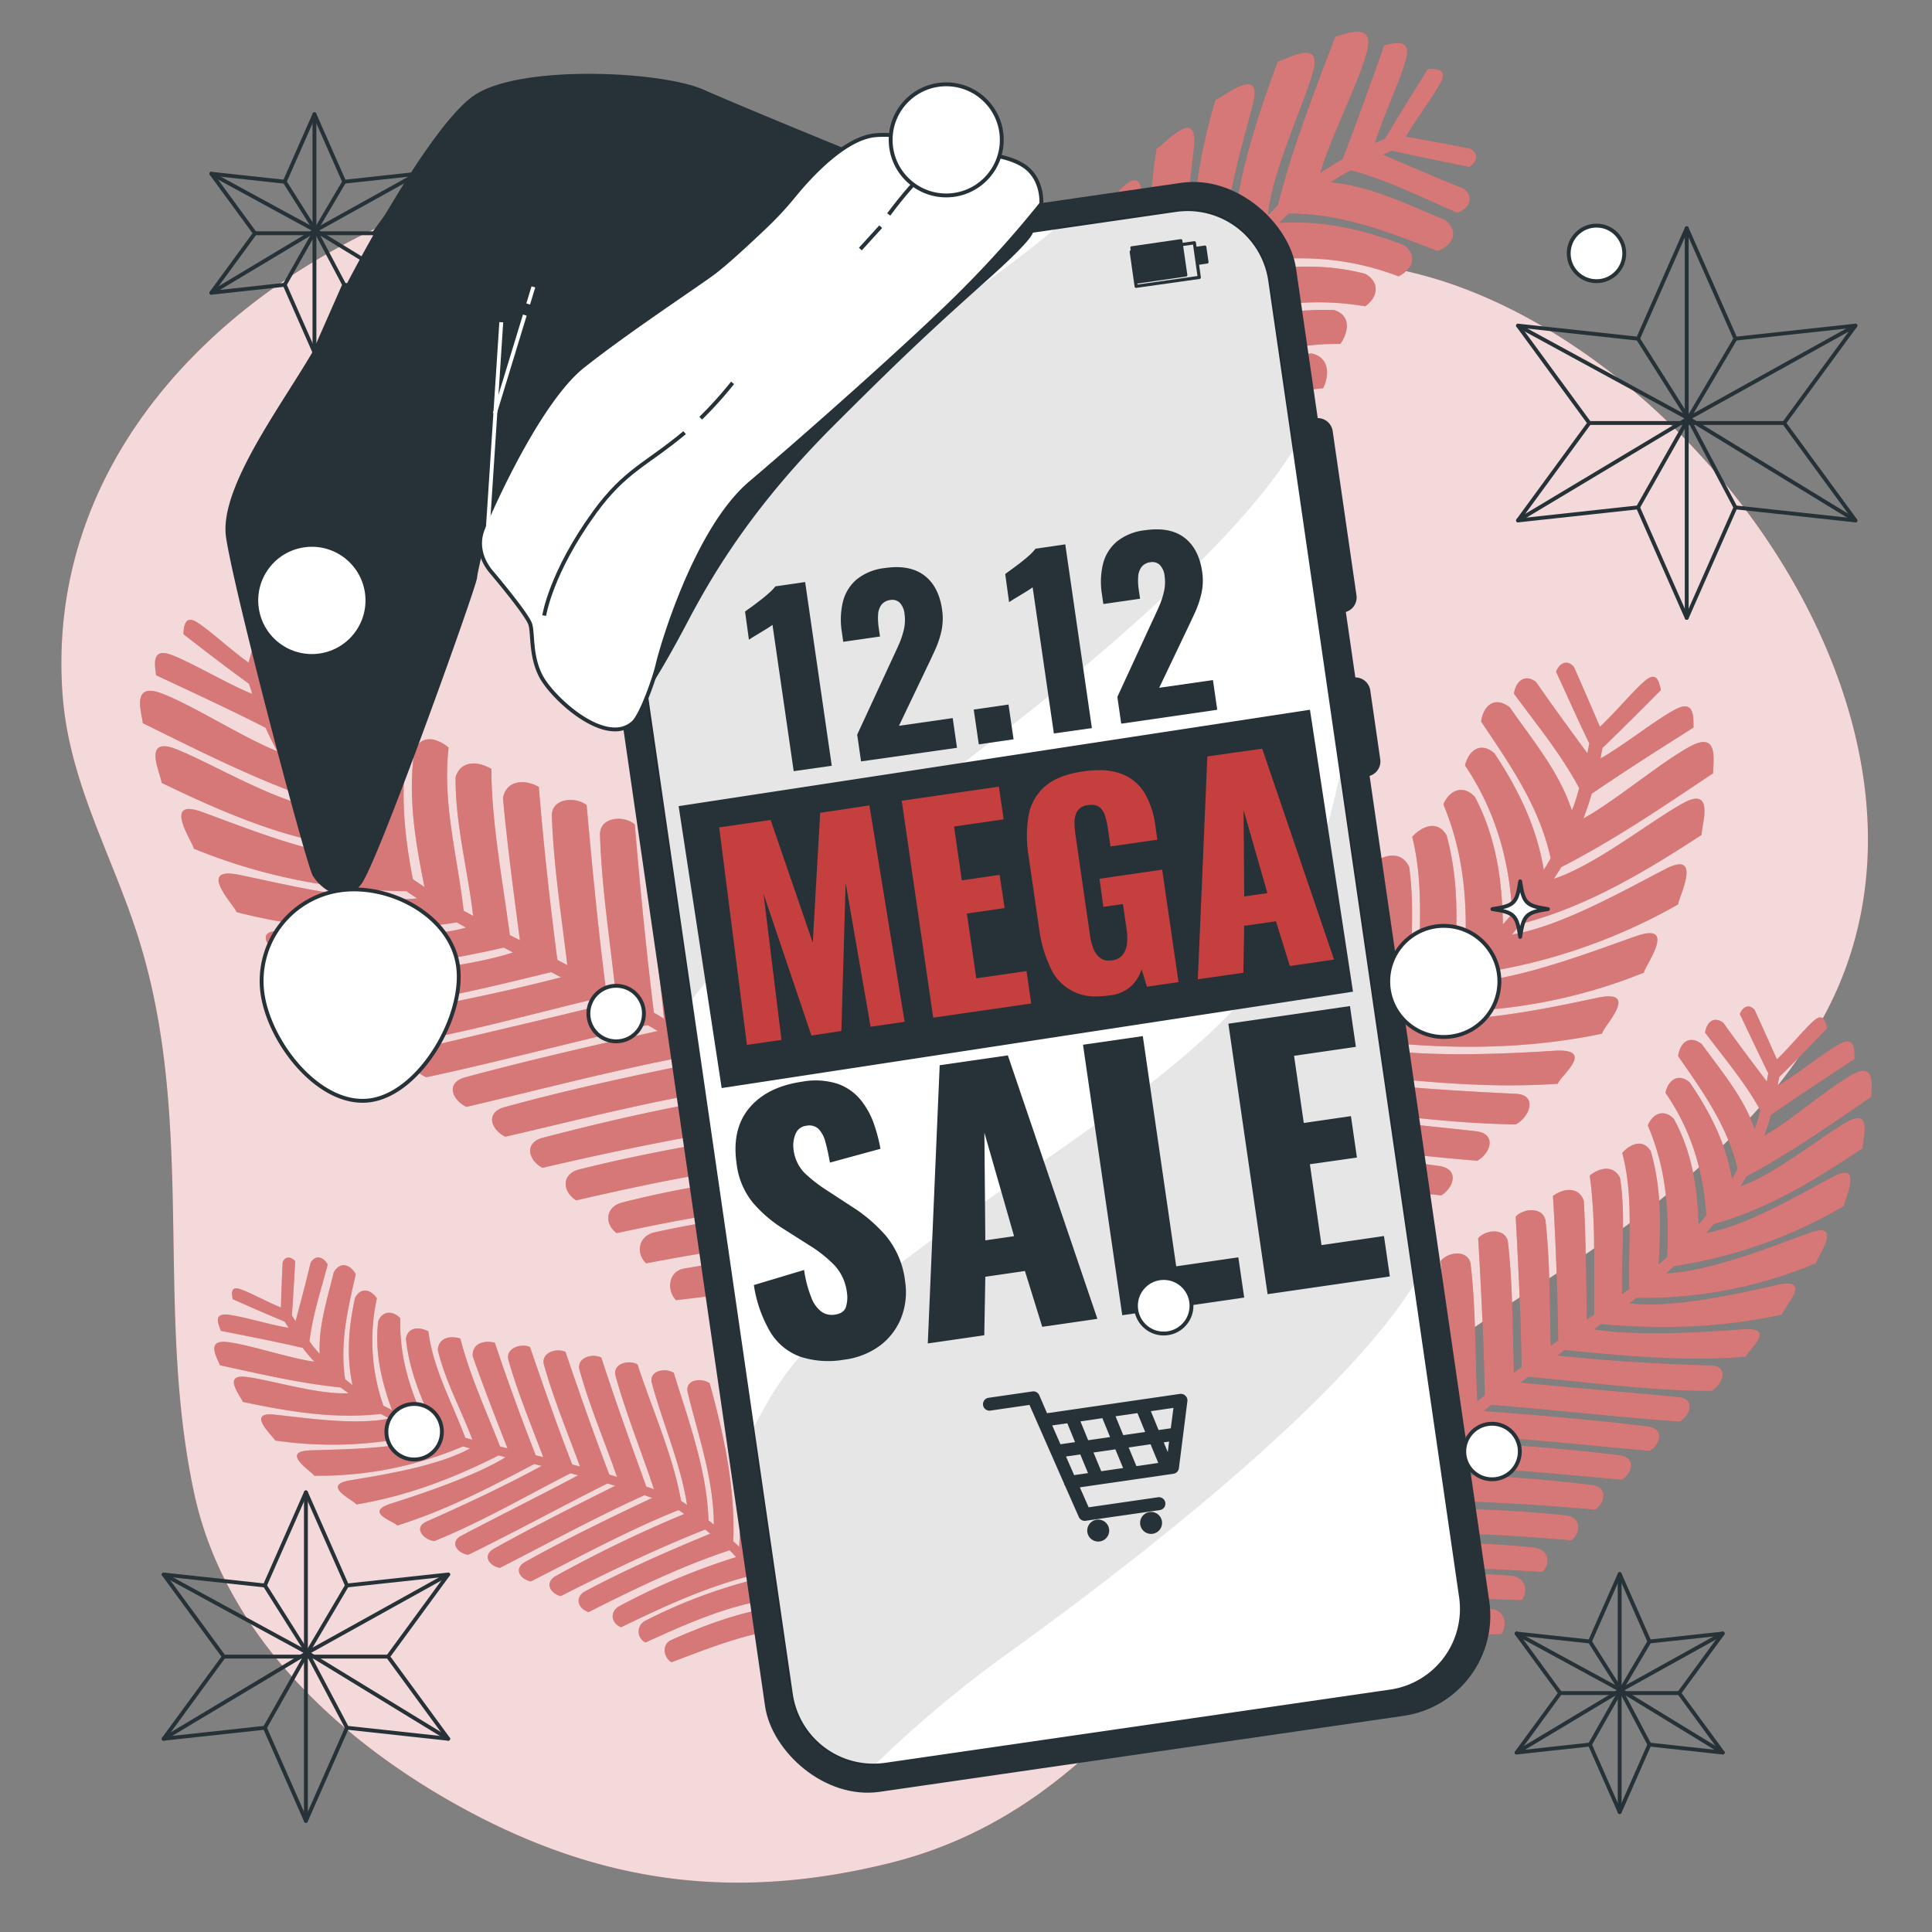 <svg xmlns="http://www.w3.org/2000/svg" viewBox="0 0 500 500"><rect x="0" y="0" width="500" height="500" fill="#808080" stroke="none"/><g id="freepik--background-simple--inject-199"><path d="M227.77,50.55a208.85,208.85,0,0,0-21-6.06C124.69,26.17,9.43,84.74,16.17,179.52c1.6,22.58,12.54,41.14,19.34,62.23,15.46,48,4.35,96.41,14.73,144.65,8,37.4,38.95,65.33,71.49,82.61,35.36,18.77,69.42,22.79,108.33,13.2,43.62-10.76,69-44.18,93.58-79,11.05-15.69,22.48-31.83,37.25-44.29,18.5-15.59,40.35-27.3,59.85-41.6,20.27-14.87,39.38-32.29,51.34-54.4,38.33-70.81-27.29-164.51-95-188.91-24-8.64-49.88-8.11-75-8.71C275,64.62,253.4,59.14,227.77,50.55Z" style="fill:#C53F3F"></path><path d="M227.77,50.55a208.85,208.85,0,0,0-21-6.06C124.69,26.17,9.43,84.74,16.17,179.52c1.6,22.58,12.54,41.14,19.34,62.23,15.46,48,4.35,96.41,14.73,144.65,8,37.4,38.95,65.33,71.49,82.61,35.36,18.77,69.42,22.79,108.33,13.2,43.62-10.76,69-44.18,93.58-79,11.05-15.69,22.48-31.83,37.25-44.29,18.5-15.59,40.35-27.3,59.85-41.6,20.27-14.87,39.38-32.29,51.34-54.4,38.33-70.81-27.29-164.51-95-188.91-24-8.64-49.88-8.11-75-8.71C275,64.62,253.4,59.14,227.77,50.55Z" style="fill:#fff;opacity:0.8"></path></g><g id="freepik--Stars--inject-199"><polygon points="436.52 59.06 449.13 87.65 480.19 84.27 461.73 109.48 480.19 134.69 449.13 131.31 436.52 159.9 423.92 131.31 392.86 134.69 411.31 109.48 392.86 84.27 423.92 87.65 436.52 59.06" style="fill:none;stroke:#263238;stroke-linecap:round;stroke-linejoin:round"></polygon><line x1="436.52" y1="59.06" x2="436.52" y2="159.9" style="fill:none;stroke:#263238;stroke-linecap:round;stroke-linejoin:round"></line><polyline points="449.13 87.65 436.95 108.28 423.92 87.65" style="fill:none;stroke:#263238;stroke-linecap:round;stroke-linejoin:round"></polyline><polyline points="423.92 131.31 436.95 108.28 449.13 131.31" style="fill:none;stroke:#263238;stroke-linecap:round;stroke-linejoin:round"></polyline><polyline points="480.19 84.27 436.95 108.28 480.19 134.69" style="fill:none;stroke:#263238;stroke-linecap:round;stroke-linejoin:round"></polyline><polyline points="392.86 84.27 436.95 108.28 392.86 134.69" style="fill:none;stroke:#263238;stroke-linecap:round;stroke-linejoin:round"></polyline><line x1="411.31" y1="109.48" x2="461.73" y2="109.48" style="fill:none;stroke:#263238;stroke-linecap:round;stroke-linejoin:round"></line><polygon points="79.17 386.22 89.8 410.32 115.99 407.48 100.43 428.73 115.99 449.99 89.8 447.14 79.17 471.24 68.55 447.14 42.36 449.99 57.92 428.73 42.36 407.48 68.55 410.32 79.17 386.22" style="fill:none;stroke:#263238;stroke-linecap:round;stroke-linejoin:round"></polygon><line x1="79.17" y1="386.22" x2="79.17" y2="471.24" style="fill:none;stroke:#263238;stroke-linecap:round;stroke-linejoin:round"></line><polyline points="89.8 410.32 79.54 427.72 68.55 410.32" style="fill:none;stroke:#263238;stroke-linecap:round;stroke-linejoin:round"></polyline><polyline points="68.55 447.14 79.54 427.72 89.8 447.14" style="fill:none;stroke:#263238;stroke-linecap:round;stroke-linejoin:round"></polyline><polyline points="115.99 407.48 79.54 427.72 115.99 449.99" style="fill:none;stroke:#263238;stroke-linecap:round;stroke-linejoin:round"></polyline><polyline points="42.36 407.48 79.54 427.72 42.36 449.99" style="fill:none;stroke:#263238;stroke-linecap:round;stroke-linejoin:round"></polyline><line x1="57.92" y1="428.73" x2="100.43" y2="428.73" style="fill:none;stroke:#263238;stroke-linecap:round;stroke-linejoin:round"></line><polygon points="419.17 407.36 426.87 424.82 445.84 422.76 434.57 438.16 445.84 453.56 426.87 451.49 419.17 468.96 411.47 451.49 392.5 453.56 403.77 438.16 392.5 422.76 411.47 424.82 419.17 407.36" style="fill:none;stroke:#263238;stroke-linecap:round;stroke-linejoin:round"></polygon><line x1="419.17" y1="407.36" x2="419.17" y2="468.96" style="fill:none;stroke:#263238;stroke-linecap:round;stroke-linejoin:round"></line><polyline points="426.87 424.82 419.44 437.42 411.47 424.82" style="fill:none;stroke:#263238;stroke-linecap:round;stroke-linejoin:round"></polyline><polyline points="411.47 451.49 419.44 437.42 426.87 451.49" style="fill:none;stroke:#263238;stroke-linecap:round;stroke-linejoin:round"></polyline><polyline points="445.84 422.76 419.44 437.42 445.84 453.56" style="fill:none;stroke:#263238;stroke-linecap:round;stroke-linejoin:round"></polyline><polyline points="392.5 422.76 419.44 437.42 392.5 453.56" style="fill:none;stroke:#263238;stroke-linecap:round;stroke-linejoin:round"></polyline><line x1="403.77" y1="438.16" x2="434.57" y2="438.16" style="fill:none;stroke:#263238;stroke-linecap:round;stroke-linejoin:round"></line><polygon points="81.38 29.57 89.08 47.03 108.05 44.97 96.78 60.37 108.05 75.77 89.08 73.7 81.38 91.17 73.68 73.7 54.71 75.77 65.98 60.37 54.71 44.97 73.68 47.03 81.38 29.57" style="fill:none;stroke:#263238;stroke-linecap:round;stroke-linejoin:round"></polygon><line x1="81.38" y1="29.57" x2="81.38" y2="91.17" style="fill:none;stroke:#263238;stroke-linecap:round;stroke-linejoin:round"></line><polyline points="89.08 47.03 81.64 59.63 73.68 47.03" style="fill:none;stroke:#263238;stroke-linecap:round;stroke-linejoin:round"></polyline><polyline points="73.68 73.7 81.64 59.63 89.08 73.7" style="fill:none;stroke:#263238;stroke-linecap:round;stroke-linejoin:round"></polyline><polyline points="108.05 44.97 81.64 59.63 108.05 75.77" style="fill:none;stroke:#263238;stroke-linecap:round;stroke-linejoin:round"></polyline><polyline points="54.71 44.97 81.64 59.63 54.71 75.77" style="fill:none;stroke:#263238;stroke-linecap:round;stroke-linejoin:round"></polyline><line x1="65.98" y1="60.37" x2="96.78" y2="60.37" style="fill:none;stroke:#263238;stroke-linecap:round;stroke-linejoin:round"></line></g><g id="freepik--Plants--inject-199"><path d="M209.07,422.67c-.84-.95-1.61-1.95-2.4-2.94,3.52-15.28,6-29.43,4.79-45.21-2.06-2-5.69-2.16-5.51,1.55a128.92,128.92,0,0,1-3.39,38.16c-.48-.74-1-1.5-1.5-2.22a122.76,122.76,0,0,0,1.45-43.95c-2-1.92-6.06-1.86-5.62,1.71,1.57,12.58,2.21,24.49.16,37-.43-.58-.9-1.14-1.35-1.72a117.36,117.36,0,0,0-2.29-41.8c-2.12-1.66-6.28-1.47-5.58,2,2.4,11.75,4.25,23.13,3.46,35.09a20.82,20.82,0,0,0-1.52-1.45c.53-14-2.43-27.53-6.11-40.92-2.28-1.53-6.47-.88-5.68,2.4,2.78,11.44,6.72,22.39,6.76,34.21-.44-.39-.92-.74-1.38-1.12-.4-12.95-5.2-25.93-9-38.18-2.32-1.42-6.52-.48-5.66,2.68,2.89,10.63,7.42,20.72,9.11,31.51-.5-.37-1-.69-1.54-1-2.11-11.9-7.55-23.86-11.28-35.36-2.39-1.31-6.54-.16-5.68,3,2.82,10.12,6.68,19.47,9.94,29.32-.64-.25-1.32-.47-2-.71-4-11.09-8-22.18-11.63-33.37-2.44-1.24-6.49.1-5.64,3.19,2.66,9.6,6.48,18.4,9.71,27.71-.64-.23-1.32-.42-2-.62-4-10.5-7.75-21.11-11.34-31.75-2.47-1.17-6.43.29-5.57,3.34,2.57,9.12,6.1,17.52,9.32,26.32-.63-.19-1.31-.35-2-.53-3.93-10-7.44-20.23-10.95-30.41-2.43-1.06-6.42.38-5.56,3.41,2.48,8.69,5.87,16.74,9,25.11-.63-.18-1.3-.32-1.95-.49-3.75-9.62-7.3-19.33-10.58-29.13-2.69-.73-5.91.13-5.73,3.46,2.78,8,5.91,15.94,9,23.86l-1.91-.46c-3.57-9.15-7.86-18.4-10.28-27.94-2.57-.82-5.64-.27-5.84,2.93,1.91,8.09,6.06,15.49,8.95,23.25l-1.84-.5c-3.42-9.21-8.28-17.67-9.56-27.57-2.37-1.16-5.27-1.19-5.8,1.94.87,8.39,4,15.63,7.57,23.19l-2.3-.83c-4.17-9-7-17.65-6.73-27.68-1.94-2-4.59-2-5.72.79-.92,8,.83,15.49,3.58,23l-2.23-1.17A50.91,50.91,0,0,1,97.54,336c-1.63-2.34-4.19-2.94-5.66-.1-1.65,7.56-2.27,14.9-.65,22.55-.66-.49-1.29-1-1.91-1.52-1.42-9.41.69-18.05,2.75-27.18-1.49-2.59-4-3.35-5.69-.5-1.66,6.89-4,14-3.64,21.14a31.74,31.74,0,0,1-2.64-3.25c.78-6.77,3-13.3,4.71-19.89-1.11-1.93-3.13-2.69-4.42-.46-1.21,5.07-2.56,10.1-3.9,15.14-.32-.51-.64-1-.95-1.53.36-4.67.58-9.36.87-14-1.1-1.21-2.66-1.41-3.27.36-.18,3.85-.32,7.78-.44,11.6-3.13-1.19-7.76-3.78-10.49-4.72s-2.16,1.41-2,2.58c4.53,2,8.91,3.94,13.45,5.8.3.53.74,1.12,1,1.61C70,342.9,63,340.71,59,340.24s-2.35,2.71-1.84,4.18c7.18,1.43,14.13,2.77,21.18,4.41.92,1.23,2,2.51,3,3.57-6.63-.91-16.76-4.42-22.5-5.08s-2.57,4.2-1.93,6c10.53,2.3,20.66,4.68,31.27,5.76.6.5,1.48,1.08,2,1.48-7.85.42-19.82-3.37-26.37-4.21s-1.32,5.17-1,6.46c11.89,2.5,23.7,4.49,35.72,3.11.71.38,1.66.87,2.22,1.18-8.73,1.86-22.28-.23-29.79-1s-.17,5.67.25,6.7a102.07,102.07,0,0,0,38.57-1.72c.67.25,1.66.58,2.15.79-9,3.23-23.7,3.18-31.71,3.49s.71,5.63,1.1,6.56a95.33,95.33,0,0,0,38.51-7.6c.55.18,1.44.38,1.8.54-8.47,4.65-23,6.91-30.93,8.23s1,5.21,1.53,6.27c13.23-2.23,25-6.74,36.79-12.69a18.26,18.26,0,0,1,1.78.48c-7.89,4.87-22.11,9.6-29.48,11.93s.71,4.64,1.48,5.73c12.64-3.94,24-9.9,35.47-15.92.64.16,1.29.34,1.93.48-9.79,5.29-19.56,9.86-29.81,14.41-3.47,1.54-.88,4.68,2,5.06,12.14-4.92,23.59-11.59,35.26-17.55.65.16,1.32.36,2,.51-10,5.28-20.13,10.34-30.17,15.59-3.27,1.71-1.18,4.55,1.68,5,12.14-5.92,24-12.45,36.06-18.47l2,.6c-10.5,5.23-21.12,10.56-31.34,16.25-3.19,1.77-1.26,4.48,1.49,5,12.44-6.35,24.7-13.07,37.42-18.81l2,.7c-11,5.18-22.21,10.6-32.81,16.53-3.19,1.78-1.35,4.51,1.39,5.09,12.6-6.37,25.12-13.23,38.23-18.47l1.5,1a325.06,325.06,0,0,0-33.16,16c-3.1,1.68-1.61,4.55,1.16,5.26,12.28-6.21,24.61-12.17,37.4-17.23l1.34,1.06c-11,4.54-21.83,9.29-32.3,14.86-2.94,1.56-2,4.55.79,5.45,11.88-6,23.81-11.81,36.47-16,.6.56,1.17,1.16,1.72,1.76a173,173,0,0,0-30.1,12.62c-2.7,1.41-2.34,4.43.3,5.55,11-5.34,22.16-10.51,34-13.44l.84,1a134.46,134.46,0,0,0-28.41,10.67,3.13,3.13,0,0,0-.09,5.7c10.33-4.71,21.08-9.52,32.37-11.19.44.65.89,1.33,1.33,2-9.48,1.36-18.18,4.63-27,8.53-2.5,1.1-2.15,4.43,0,5.78,10.19-3.82,19.82-7.76,30.75-8.86.86,1.08,1.76,2.08,2.72,3.08Z" style="fill:#C53F3F"></path><g style="opacity:0.3"><path d="M209.07,422.67c-.84-.95-1.61-1.95-2.4-2.94,3.52-15.28,6-29.43,4.79-45.21-2.06-2-5.69-2.16-5.51,1.55a128.92,128.92,0,0,1-3.39,38.16c-.48-.74-1-1.5-1.5-2.22a122.76,122.76,0,0,0,1.45-43.95c-2-1.92-6.06-1.86-5.62,1.71,1.57,12.58,2.21,24.49.16,37-.43-.58-.9-1.14-1.35-1.72a117.36,117.36,0,0,0-2.29-41.8c-2.12-1.66-6.28-1.47-5.58,2,2.4,11.75,4.25,23.13,3.46,35.09a20.82,20.82,0,0,0-1.52-1.45c.53-14-2.43-27.53-6.11-40.92-2.28-1.53-6.47-.88-5.68,2.4,2.78,11.44,6.72,22.39,6.76,34.21-.44-.39-.92-.74-1.38-1.12-.4-12.95-5.2-25.93-9-38.18-2.32-1.42-6.52-.48-5.66,2.68,2.89,10.63,7.42,20.72,9.11,31.51-.5-.37-1-.69-1.54-1-2.11-11.9-7.55-23.86-11.28-35.36-2.39-1.31-6.54-.16-5.68,3,2.82,10.12,6.68,19.47,9.94,29.32-.64-.25-1.32-.47-2-.71-4-11.09-8-22.18-11.63-33.37-2.44-1.24-6.49.1-5.64,3.19,2.66,9.6,6.48,18.4,9.71,27.71-.64-.23-1.32-.42-2-.62-4-10.5-7.75-21.11-11.34-31.75-2.47-1.17-6.43.29-5.57,3.34,2.57,9.12,6.1,17.52,9.32,26.32-.63-.19-1.31-.35-2-.53-3.93-10-7.44-20.23-10.95-30.41-2.43-1.06-6.42.38-5.56,3.41,2.48,8.69,5.87,16.74,9,25.11-.63-.18-1.3-.32-1.95-.49-3.75-9.62-7.3-19.33-10.58-29.13-2.69-.73-5.91.13-5.73,3.46,2.78,8,5.91,15.94,9,23.86l-1.91-.46c-3.57-9.15-7.86-18.4-10.28-27.94-2.57-.82-5.64-.27-5.84,2.93,1.91,8.09,6.06,15.49,8.95,23.25l-1.84-.5c-3.42-9.21-8.28-17.67-9.56-27.57-2.37-1.16-5.27-1.19-5.8,1.94.87,8.39,4,15.63,7.57,23.19l-2.3-.83c-4.17-9-7-17.65-6.73-27.68-1.94-2-4.59-2-5.72.79-.92,8,.83,15.49,3.58,23l-2.23-1.17A50.91,50.91,0,0,1,97.54,336c-1.63-2.34-4.19-2.94-5.66-.1-1.65,7.56-2.27,14.9-.65,22.55-.66-.49-1.29-1-1.91-1.52-1.42-9.41.69-18.05,2.75-27.18-1.49-2.59-4-3.35-5.69-.5-1.66,6.89-4,14-3.64,21.14a31.74,31.74,0,0,1-2.64-3.25c.78-6.77,3-13.3,4.71-19.89-1.11-1.93-3.13-2.69-4.42-.46-1.21,5.07-2.56,10.1-3.9,15.14-.32-.51-.64-1-.95-1.53.36-4.67.58-9.36.87-14-1.1-1.21-2.66-1.41-3.27.36-.18,3.85-.32,7.78-.44,11.6-3.13-1.19-7.76-3.78-10.49-4.72s-2.16,1.41-2,2.58c4.53,2,8.91,3.94,13.45,5.8.3.53.74,1.12,1,1.61C70,342.9,63,340.71,59,340.24s-2.35,2.71-1.84,4.18c7.18,1.43,14.13,2.77,21.18,4.41.92,1.23,2,2.51,3,3.57-6.63-.91-16.76-4.42-22.5-5.08s-2.57,4.2-1.93,6c10.53,2.3,20.66,4.68,31.27,5.76.6.5,1.48,1.08,2,1.48-7.85.42-19.82-3.37-26.37-4.21s-1.32,5.17-1,6.46c11.89,2.5,23.7,4.49,35.72,3.11.71.38,1.66.87,2.22,1.18-8.73,1.86-22.28-.23-29.79-1s-.17,5.67.25,6.7a102.07,102.07,0,0,0,38.57-1.72c.67.25,1.66.58,2.15.79-9,3.23-23.7,3.18-31.71,3.49s.71,5.63,1.1,6.56a95.33,95.33,0,0,0,38.51-7.6c.55.18,1.44.38,1.8.54-8.47,4.65-23,6.91-30.93,8.23s1,5.21,1.53,6.27c13.23-2.23,25-6.74,36.79-12.69a18.26,18.26,0,0,1,1.78.48c-7.89,4.87-22.11,9.6-29.48,11.93s.71,4.64,1.48,5.73c12.64-3.94,24-9.9,35.47-15.92.64.16,1.29.34,1.93.48-9.79,5.29-19.56,9.86-29.81,14.41-3.47,1.54-.88,4.68,2,5.06,12.14-4.92,23.59-11.59,35.26-17.55.65.16,1.32.36,2,.51-10,5.28-20.13,10.34-30.17,15.59-3.27,1.71-1.18,4.55,1.68,5,12.14-5.92,24-12.45,36.06-18.47l2,.6c-10.5,5.23-21.12,10.56-31.34,16.25-3.19,1.77-1.26,4.48,1.49,5,12.44-6.35,24.7-13.07,37.42-18.81l2,.7c-11,5.18-22.21,10.6-32.81,16.53-3.19,1.78-1.35,4.51,1.39,5.09,12.6-6.37,25.12-13.23,38.23-18.47l1.5,1a325.06,325.06,0,0,0-33.16,16c-3.1,1.68-1.61,4.55,1.16,5.26,12.28-6.21,24.61-12.17,37.4-17.23l1.34,1.06c-11,4.54-21.83,9.29-32.3,14.86-2.94,1.56-2,4.55.79,5.45,11.88-6,23.81-11.81,36.47-16,.6.56,1.17,1.16,1.72,1.76a173,173,0,0,0-30.1,12.62c-2.7,1.41-2.34,4.43.3,5.55,11-5.34,22.16-10.51,34-13.44l.84,1a134.46,134.46,0,0,0-28.41,10.67,3.13,3.13,0,0,0-.09,5.7c10.33-4.71,21.08-9.52,32.37-11.19.44.65.89,1.33,1.33,2-9.48,1.36-18.18,4.63-27,8.53-2.5,1.1-2.15,4.43,0,5.78,10.19-3.82,19.82-7.76,30.75-8.86.86,1.08,1.76,2.08,2.72,3.08Z" style="fill:#fff"></path></g><path d="M345.6,430.4c.5-1.44.92-2.9,1.35-4.37-10.87-15.49-20.06-30.19-25.86-48.39,1.4-3.16,5.39-5,6.87-.77,5.27,15,11.74,28.28,21.1,41.15.19-1,.4-2.13.67-3.17a148.21,148.21,0,0,1-21.56-48.5c1.43-3.08,5.94-4.83,7.06-.64,3.95,14.78,8.64,28.4,16.61,41.5.23-.85.5-1.69.74-2.54a141.51,141.51,0,0,1-16.4-47.79c1.62-2.82,6.36-4.5,7.13-.35,2.65,14.23,5.73,27.8,12,40.82a22.93,22.93,0,0,1,1-2.32c-6.94-15.41-9.77-31.88-11.72-48.53,1.85-2.75,6.84-3.92,7.43.11,2.08,14.05,2.64,28.08,7.95,41.32.32-.63.7-1.25,1-1.87-5.42-14.67-5.94-31.37-7.22-46.8,1.94-2.64,7.07-3.49,7.54.43,1.59,13.2,1.09,26.54,4.1,39.37.39-.63.84-1.23,1.25-1.85-3-14.27-2.37-30.11-3.41-44.67,2.07-2.55,7.25-3.14,7.69.74,1.44,12.59,1.36,24.8,2.17,37.3.61-.57,1.27-1.13,1.9-1.69-.58-14.21-1.12-28.44-2.12-42.6,2.16-2.5,7.3-2.83,7.75,1,1.38,11.95,1.1,23.53,1.7,35.4.62-.54,1.29-1.07,1.95-1.58-.28-13.58-.91-27.14-1.72-40.67,2.23-2.42,7.32-2.59,7.74,1.21,1.26,11.38,1.13,22.37,1.51,33.67.62-.5,1.31-1,2-1.48-.17-13-.86-26-1.54-39,2.23-2.29,7.35-2.48,7.75,1.3,1.17,10.84,1,21.39,1.31,32.17.62-.48,1.3-.95,1.95-1.43-.17-12.46-.6-24.94-1.37-37.37,2.67-2,6.67-2.54,8,1.26.54,10.25.62,20.52.77,30.77l1.93-1.38c-.16-11.86.45-24.15-1.18-35.92,2.51-2.07,6.19-2.86,7.86.63,1.53,9.92.25,20.08.54,30.07l1.83-1.39c-.35-11.85,1.25-23.53-1.81-35.18,2.12-2.37,5.36-3.72,7.37-.46,2.84,9.78,2.6,19.3,2.05,29.37.74-.65,1.46-1.31,2.19-2,.57-12-.22-22.89-5-34,1.25-3.14,4.21-4.37,6.75-1.71,4.65,8.52,6.1,17.71,6.4,27.29l2-2.31c-.77-11.57-3.95-22.15-10.59-31.75.77-3.36,3.35-5.19,6.29-2.68,5.27,7.71,9.3,15.64,10.95,24.92.51-.84,1-1.68,1.44-2.56-2.67-11.17-8.95-19.87-15.39-29.15.48-3.57,2.93-5.55,6.13-3.13,5,6.94,10.88,13.79,13.66,22a39.14,39.14,0,0,0,1.48-4.84c-3.94-7.22-9.36-13.53-14.29-20.11.36-2.66,2.28-4.43,4.74-2.52,3.65,5.12,7.44,10.14,11.23,15.16.12-.71.24-1.42.37-2.14-2.53-5.06-4.89-10.2-7.35-15.3.68-1.86,2.34-2.79,3.83-1.09,1.94,4.24,3.89,8.56,5.75,12.78,3-2.75,7-7.74,9.59-10s3.06.61,3.43,2c-4.16,4.31-8.18,8.46-12.41,12.59-.1.73-.32,1.59-.35,2.24,4.85-2.81,11.69-8.43,15.93-10.76s3.86,2,3.95,3.84c-7.38,4.86-14.55,9.51-21.69,14.54-.47,1.79-1.16,3.73-1.7,5.34,7-4,16.74-12.54,22.87-15.89s4.77,3.54,4.85,5.79c-10.73,7.36-21,14.6-32.36,20.63-.44.83-1.16,1.87-1.51,2.55,9-3.1,20.63-12.76,27.57-16.67s3.82,5.18,4.05,6.78c-12.17,8.19-24.48,15.77-38.55,19.67-.62.74-1.47,1.73-1.95,2.32,10.61-1.87,24.82-10.35,32.87-14.61s2.76,6.27,2.76,7.61a123,123,0,0,1-43.92,15.56c-.63.59-1.59,1.4-2.05,1.86,11.57-.48,27.95-7.18,37.06-10.47s1.75,6.61,1.74,7.83a115,115,0,0,1-46.52,9c-.54.45-1.43,1.07-1.77,1.42,11.59,1.36,28.82-2.68,38.33-4.81s1.2,6.29,1.12,7.7c-15.8,3.5-31.05,3.82-46.9,2.49a20.93,20.93,0,0,0-1.76,1.34c11,1.88,29.07.71,38.38,0s1.31,5.51.94,7.08c-15.92,1.32-31.29-.21-46.9-1.72-.64.46-1.28,1-1.94,1.4,13.36,1.48,26.35,2.16,39.88,2.6,4.59.16,3.11,4.84,0,6.58-15.81,0-31.65-2.26-47.4-3.64-.65.48-1.31,1-2,1.47,13.6,1.36,27.21,2.44,40.82,3.76,4.42.42,3.37,4.55.38,6.34-16.26-1.11-32.46-3.06-48.72-4.31l-2,1.58c14.12,1.09,28.41,2.23,42.42,4,4.38.54,3.44,4.45.62,6.32-16.79-1.45-33.54-3.42-50.38-4.06L374.86,373c14.7.78,29.65,1.79,44.19,3.61,4.37.55,3.56,4.43.75,6.33-17-1.42-34.09-3.41-51.13-3.33l-1.22,1.82a390.58,390.58,0,0,1,44.34,2.85c4.23.47,3.87,4.35,1.08,6.4-16.55-1.38-33-2.46-49.63-2.32-.35.6-.69,1.22-1,1.81,14.33.09,28.63.49,42.88,2,4,.42,4.29,4.2,1.58,6.46-16-1.31-32-2.41-48-1.34-.42.89-.79,1.82-1.13,2.74a208.92,208.92,0,0,1,39.38.47c3.67.36,4.64,3.89,2.19,6.35-14.69-1-29.55-1.71-44.17.4-.16.52-.32,1.06-.47,1.56a162.42,162.42,0,0,1,36.61-1c3.44.26,4.68,3.78,2.68,6.34-13.68-.58-27.88-1.09-41.28,2.16-.19.93-.38,1.89-.58,2.81,11.22-2.78,22.43-3.06,34-2.69,3.3.11,4.42,4,2.62,6.47-13.12.35-25.68.31-38.4,4-.48,1.6-1,3.14-1.65,4.68C347.49,431.18,346.54,430.8,345.6,430.4Z" style="fill:#C53F3F"></path><g style="opacity:0.3"><path d="M345.6,430.4c.5-1.44.92-2.9,1.35-4.37-10.87-15.49-20.06-30.19-25.86-48.39,1.4-3.16,5.39-5,6.87-.77,5.27,15,11.74,28.28,21.1,41.15.19-1,.4-2.13.67-3.17a148.21,148.21,0,0,1-21.56-48.5c1.43-3.08,5.94-4.83,7.06-.64,3.95,14.78,8.64,28.4,16.61,41.5.23-.85.5-1.69.74-2.54a141.51,141.51,0,0,1-16.4-47.79c1.62-2.82,6.36-4.5,7.13-.35,2.65,14.23,5.73,27.8,12,40.82a22.93,22.93,0,0,1,1-2.32c-6.94-15.41-9.77-31.88-11.72-48.53,1.85-2.75,6.84-3.92,7.43.11,2.08,14.05,2.64,28.08,7.95,41.32.32-.63.7-1.25,1-1.87-5.42-14.67-5.94-31.37-7.22-46.8,1.94-2.64,7.07-3.49,7.54.43,1.59,13.2,1.09,26.54,4.1,39.37.39-.63.84-1.23,1.25-1.85-3-14.27-2.37-30.11-3.41-44.67,2.07-2.55,7.25-3.14,7.69.74,1.44,12.59,1.36,24.8,2.17,37.3.61-.57,1.27-1.13,1.9-1.69-.58-14.21-1.12-28.44-2.12-42.6,2.16-2.5,7.3-2.83,7.75,1,1.38,11.95,1.1,23.53,1.7,35.4.62-.54,1.29-1.07,1.95-1.58-.28-13.58-.91-27.14-1.72-40.67,2.23-2.42,7.32-2.59,7.74,1.21,1.26,11.38,1.13,22.37,1.51,33.67.62-.5,1.31-1,2-1.48-.17-13-.86-26-1.54-39,2.23-2.29,7.35-2.48,7.75,1.3,1.17,10.84,1,21.39,1.31,32.17.62-.48,1.3-.95,1.95-1.43-.17-12.46-.6-24.94-1.37-37.37,2.67-2,6.67-2.54,8,1.26.54,10.25.62,20.52.77,30.77l1.93-1.38c-.16-11.86.45-24.15-1.18-35.92,2.51-2.07,6.19-2.86,7.86.63,1.53,9.92.25,20.08.54,30.07l1.83-1.39c-.35-11.85,1.25-23.53-1.81-35.18,2.12-2.37,5.36-3.72,7.37-.46,2.84,9.78,2.6,19.3,2.05,29.37.74-.65,1.46-1.31,2.19-2,.57-12-.22-22.89-5-34,1.25-3.14,4.21-4.37,6.75-1.71,4.65,8.52,6.1,17.71,6.4,27.29l2-2.31c-.77-11.57-3.95-22.15-10.59-31.75.77-3.36,3.35-5.19,6.29-2.68,5.27,7.71,9.3,15.64,10.95,24.92.51-.84,1-1.68,1.44-2.56-2.67-11.17-8.95-19.87-15.39-29.15.48-3.57,2.93-5.55,6.13-3.13,5,6.94,10.88,13.79,13.66,22a39.14,39.14,0,0,0,1.48-4.84c-3.94-7.22-9.36-13.53-14.29-20.11.36-2.66,2.28-4.43,4.74-2.52,3.65,5.12,7.44,10.14,11.23,15.16.12-.71.24-1.42.37-2.14-2.53-5.06-4.89-10.2-7.35-15.3.68-1.86,2.34-2.79,3.83-1.09,1.94,4.24,3.89,8.56,5.75,12.78,3-2.75,7-7.74,9.59-10s3.06.61,3.43,2c-4.16,4.31-8.18,8.46-12.41,12.59-.1.73-.32,1.59-.35,2.24,4.85-2.81,11.69-8.43,15.93-10.76s3.86,2,3.95,3.84c-7.38,4.86-14.55,9.51-21.69,14.54-.47,1.79-1.16,3.73-1.7,5.34,7-4,16.74-12.54,22.87-15.89s4.77,3.54,4.85,5.79c-10.73,7.36-21,14.6-32.36,20.63-.44.83-1.16,1.87-1.51,2.55,9-3.1,20.63-12.76,27.57-16.67s3.82,5.18,4.05,6.78c-12.17,8.19-24.48,15.77-38.55,19.67-.62.74-1.47,1.73-1.95,2.32,10.61-1.87,24.82-10.35,32.87-14.61s2.76,6.27,2.76,7.61a123,123,0,0,1-43.92,15.56c-.63.59-1.59,1.4-2.05,1.86,11.57-.48,27.95-7.18,37.06-10.47s1.75,6.61,1.74,7.83a115,115,0,0,1-46.52,9c-.54.45-1.43,1.07-1.77,1.42,11.59,1.36,28.82-2.68,38.33-4.81s1.2,6.29,1.12,7.7c-15.8,3.5-31.05,3.82-46.9,2.49a20.93,20.93,0,0,0-1.76,1.34c11,1.88,29.07.71,38.38,0s1.31,5.51.94,7.08c-15.92,1.32-31.29-.21-46.9-1.72-.64.46-1.28,1-1.94,1.4,13.36,1.48,26.35,2.16,39.88,2.6,4.59.16,3.11,4.84,0,6.58-15.81,0-31.65-2.26-47.4-3.64-.65.48-1.31,1-2,1.47,13.6,1.36,27.21,2.44,40.82,3.76,4.42.42,3.37,4.55.38,6.34-16.26-1.11-32.46-3.06-48.72-4.31l-2,1.58c14.12,1.09,28.41,2.23,42.42,4,4.38.54,3.44,4.45.62,6.32-16.79-1.45-33.54-3.42-50.38-4.06L374.86,373c14.7.78,29.65,1.79,44.19,3.61,4.37.55,3.56,4.43.75,6.33-17-1.42-34.09-3.41-51.13-3.33l-1.22,1.82a390.58,390.58,0,0,1,44.34,2.85c4.23.47,3.87,4.35,1.08,6.4-16.55-1.38-33-2.46-49.63-2.32-.35.6-.69,1.22-1,1.81,14.33.09,28.63.49,42.88,2,4,.42,4.29,4.2,1.58,6.46-16-1.31-32-2.41-48-1.34-.42.89-.79,1.82-1.13,2.74a208.92,208.92,0,0,1,39.38.47c3.67.36,4.64,3.89,2.19,6.35-14.69-1-29.55-1.71-44.17.4-.16.52-.32,1.06-.47,1.56a162.42,162.42,0,0,1,36.61-1c3.44.26,4.68,3.78,2.68,6.34-13.68-.58-27.88-1.09-41.28,2.16-.19.93-.38,1.89-.58,2.81,11.22-2.78,22.43-3.06,34-2.69,3.3.11,4.42,4,2.62,6.47-13.12.35-25.68.31-38.4,4-.48,1.6-1,3.14-1.65,4.68C347.49,431.18,346.54,430.8,345.6,430.4Z" style="fill:#fff"></path></g><path d="M273.85,374.28c.63-1.73,1.16-3.49,1.7-5.24-12.82-18.83-23.65-36.68-30.33-58.69,1.75-3.77,6.57-5.92,8.29-.81,6.09,18.12,13.66,34.24,24.71,49.89.25-1.26.52-2.55.86-3.8-12.15-18.2-20.05-37.51-25.14-58.74,1.77-3.69,7.22-5.73,8.5-.66,4.52,17.86,9.94,34.33,19.31,50.23.29-1,.63-2,.93-3-9.62-18.17-16.26-37.38-18.95-57.81,2-3.36,7.74-5.3,8.6-.3,2.95,17.17,6.43,33.56,13.81,49.34a29.22,29.22,0,0,1,1.3-2.78c-8.1-18.66-11.23-38.54-13.3-58.61,2.28-3.29,8.29-4.61,8.95.25,2.27,16.95,2.7,33.86,8.88,49.88.39-.76.86-1.49,1.28-2.24-6.28-17.75-6.62-37.85-7.92-56.45,2.39-3.15,8.57-4.09,9.07.64,1.69,15.92.88,32,4.29,47.46.48-.75,1-1.47,1.53-2.21-3.41-17.23-2.35-36.28-3.36-53.82,2.54-3,8.77-3.67,9.24,1,1.53,15.17,1.23,29.86,2,44.93.74-.68,1.55-1.33,2.31-2-.46-17.12-.87-34.26-1.84-51.32,2.65-3,8.84-3.28,9.31,1.34,1.46,14.4.93,28.33,1.46,42.64.75-.65,1.57-1.27,2.37-1.88-.1-16.34-.65-32.67-1.4-49,2.74-2.88,8.87-3,9.31,1.59,1.32,13.71,1,26.94,1.25,40.55.76-.59,1.6-1.16,2.39-1.74,0-15.67-.6-31.33-1.21-47,2.72-2.72,8.89-2.87,9.31,1.69,1.22,13.06.88,25.76,1,38.75.75-.58,1.59-1.13,2.37-1.69,0-15-.3-30-1-45,3.26-2.4,8.07-2.94,9.58,1.66.47,12.34.41,24.7.42,37.05l2.34-1.63c0-14.28.94-29.07-.82-43.25,3.05-2.46,7.49-3.35,9.45.88,1.68,12,0,24.18.14,36.2.75-.54,1.49-1.09,2.23-1.64-.22-14.27,1.9-28.3-1.59-42.37,2.59-2.82,6.51-4.39,8.88-.44,3.25,11.82,2.81,23.28,2,35.4.9-.78,1.78-1.57,2.67-2.35.88-14.42.11-27.55-5.48-41,1.56-3.75,5.14-5.19,8.15-1.95,5.46,10.33,7.05,21.42,7.26,33l2.41-2.76c-.73-13.93-4.39-26.73-12.23-38.39,1-4,4.12-6.19,7.63-3.12,6.21,9.37,10.92,19,12.76,30.18.63-1,1.23-2,1.78-3.05-3-13.5-10.45-24.08-18-35.36.63-4.29,3.61-6.63,7.42-3.67,5.88,8.45,12.87,16.78,16.08,26.7a45.51,45.51,0,0,0,1.86-5.8c-4.62-8.75-11-16.43-16.86-24.44.48-3.2,2.82-5.3,5.74-3,4.31,6.23,8.79,12.33,13.27,18.44l.48-2.57c-3-6.14-5.72-12.36-8.59-18.54.85-2.22,2.87-3.32,4.63-1.25,2.27,5.13,4.53,10.37,6.71,15.48,3.6-3.26,8.51-9.21,11.71-11.92s3.67.77,4.09,2.42c-5.07,5.12-10,10.05-15.14,15-.14.88-.42,1.91-.47,2.69,5.89-3.29,14.22-10,19.36-12.69s4.61,2.43,4.69,4.69c-9,5.73-17.66,11.2-26.35,17.15-.59,2.14-1.45,4.47-2.14,6.4,8.5-4.73,20.37-14.82,27.8-18.75s5.68,4.34,5.75,7.05c-13,8.68-25.5,17.23-39.31,24.3-.54,1-1.42,2.23-1.86,3,10.84-3.57,25.05-15,33.48-19.6s4.51,6.3,4.75,8.22c-14.78,9.66-29.72,18.58-46.73,23.05-.76.88-1.79,2-2.38,2.76,12.8-2.08,30.05-12,39.81-17s3.22,7.59,3.19,9.21a148,148,0,0,1-53.13,18c-.77.71-1.93,1.67-2.49,2.2,13.93-.38,33.76-8.17,44.78-12s2,8,2,9.45a138.23,138.23,0,0,1-56.14,10c-.66.53-1.75,1.27-2.16,1.68,13.93,1.83,34.74-2.74,46.22-5.16s1.35,7.6,1.23,9.29c-19.08,3.95-37.45,4.08-56.5,2.23a22.83,22.83,0,0,0-2.15,1.58c13.25,2.44,35,1.33,46.2.61s1.49,6.65,1,8.54c-19.19,1.32-37.67-.78-56.43-2.85-.77.54-1.56,1.13-2.36,1.66,16.06,2,31.69,3,48,3.79,5.52.26,3.66,5.87-.08,7.92-19-.26-38.06-3.25-57-5.17-.8.57-1.6,1.18-2.4,1.73,16.35,1.87,32.71,3.39,49.07,5.2,5.32.59,4,5.54.36,7.64-19.56-1.6-39-4.21-58.58-6-.79.62-1.59,1.26-2.37,1.86,17,1.55,34.16,3.17,51,5.48,5.27.72,4.08,5.41.65,7.62-20.19-2-40.32-4.67-60.58-5.73l-2.31,2c17.68,1.19,35.66,2.66,53.14,5.09,5.25.73,4.21,5.39.8,7.62-20.42-2-41-4.67-61.5-4.85-.49.72-1,1.47-1.49,2.17,17.72.18,35.8,2,53.32,4.16,5.08.64,4.59,5.31,1.2,7.73-19.9-1.94-39.73-3.51-59.72-3.61l-1.26,2.15c17.25.35,34.46,1.07,51.58,3.08,4.79.56,5.1,5.12,1.8,7.8-19.24-1.84-38.47-3.43-57.81-2.42-.52,1.08-1,2.19-1.41,3.28A252.06,252.06,0,0,1,336.09,339c4.4.48,5.52,4.76,2.53,7.67-17.67-1.44-35.55-2.54-53.19-.24-.2.61-.39,1.26-.59,1.86a196.39,196.39,0,0,1,44.09-.54c4.13.37,5.57,4.62,3.13,7.68-16.46-.93-33.55-1.78-49.73,1.91-.25,1.12-.49,2.27-.75,3.37,13.55-3.15,27.05-3.31,41-2.67,4,.19,5.25,4.87,3.05,7.83-15.81.21-30.93-.05-46.3,4.22-.6,1.91-1.29,3.75-2.06,5.61Z" style="fill:#C53F3F"></path><g style="opacity:0.3"><path d="M273.85,374.28c.63-1.73,1.16-3.49,1.7-5.24-12.82-18.83-23.65-36.68-30.33-58.69,1.75-3.77,6.57-5.92,8.29-.81,6.09,18.12,13.66,34.24,24.71,49.89.25-1.26.52-2.55.86-3.8-12.15-18.2-20.05-37.51-25.14-58.74,1.77-3.69,7.22-5.73,8.5-.66,4.52,17.86,9.94,34.33,19.31,50.23.29-1,.63-2,.93-3-9.62-18.17-16.26-37.38-18.95-57.81,2-3.36,7.74-5.3,8.6-.3,2.95,17.17,6.43,33.56,13.81,49.34a29.22,29.22,0,0,1,1.3-2.78c-8.1-18.66-11.23-38.54-13.3-58.61,2.28-3.29,8.29-4.61,8.95.25,2.27,16.95,2.7,33.86,8.88,49.88.39-.76.86-1.49,1.28-2.24-6.28-17.75-6.62-37.85-7.92-56.45,2.39-3.15,8.57-4.09,9.07.64,1.69,15.92.88,32,4.29,47.46.48-.75,1-1.47,1.53-2.21-3.41-17.23-2.35-36.28-3.36-53.82,2.54-3,8.77-3.67,9.24,1,1.53,15.17,1.23,29.86,2,44.93.74-.68,1.55-1.33,2.31-2-.46-17.12-.87-34.26-1.84-51.32,2.65-3,8.84-3.28,9.31,1.34,1.46,14.4.93,28.33,1.46,42.64.75-.65,1.57-1.27,2.37-1.88-.1-16.34-.65-32.67-1.4-49,2.74-2.88,8.87-3,9.31,1.59,1.32,13.71,1,26.94,1.25,40.55.76-.59,1.6-1.16,2.39-1.74,0-15.67-.6-31.33-1.21-47,2.72-2.72,8.89-2.87,9.31,1.69,1.22,13.06.88,25.76,1,38.75.75-.58,1.59-1.13,2.37-1.69,0-15-.3-30-1-45,3.26-2.4,8.07-2.94,9.58,1.66.47,12.34.41,24.7.42,37.05l2.34-1.63c0-14.28.94-29.07-.82-43.25,3.05-2.46,7.49-3.35,9.45.88,1.68,12,0,24.18.14,36.2.75-.54,1.49-1.09,2.23-1.64-.22-14.27,1.9-28.3-1.59-42.37,2.59-2.82,6.51-4.39,8.88-.44,3.25,11.82,2.81,23.28,2,35.4.9-.78,1.78-1.57,2.67-2.35.88-14.42.11-27.55-5.48-41,1.56-3.75,5.14-5.19,8.15-1.95,5.46,10.33,7.05,21.42,7.26,33l2.41-2.76c-.73-13.93-4.39-26.73-12.23-38.39,1-4,4.12-6.19,7.63-3.12,6.21,9.37,10.92,19,12.76,30.18.63-1,1.23-2,1.78-3.05-3-13.5-10.45-24.08-18-35.36.63-4.29,3.61-6.63,7.42-3.67,5.88,8.45,12.87,16.78,16.08,26.7a45.51,45.51,0,0,0,1.86-5.8c-4.62-8.75-11-16.43-16.86-24.44.48-3.2,2.82-5.3,5.74-3,4.31,6.23,8.79,12.33,13.27,18.44l.48-2.57c-3-6.14-5.72-12.36-8.59-18.54.85-2.22,2.87-3.32,4.63-1.25,2.27,5.13,4.53,10.37,6.71,15.48,3.6-3.26,8.51-9.21,11.71-11.92s3.67.77,4.09,2.42c-5.07,5.12-10,10.05-15.14,15-.14.88-.42,1.91-.47,2.69,5.89-3.29,14.22-10,19.36-12.69s4.61,2.43,4.69,4.69c-9,5.73-17.66,11.2-26.35,17.15-.59,2.14-1.45,4.47-2.14,6.4,8.5-4.73,20.37-14.82,27.8-18.75s5.68,4.34,5.75,7.05c-13,8.68-25.5,17.23-39.31,24.3-.54,1-1.42,2.23-1.86,3,10.84-3.57,25.05-15,33.48-19.6s4.51,6.3,4.75,8.22c-14.78,9.66-29.72,18.58-46.73,23.05-.76.88-1.79,2-2.38,2.76,12.8-2.08,30.05-12,39.81-17s3.22,7.59,3.19,9.21a148,148,0,0,1-53.13,18c-.77.71-1.93,1.67-2.49,2.2,13.93-.38,33.76-8.17,44.78-12s2,8,2,9.45a138.23,138.23,0,0,1-56.14,10c-.66.53-1.75,1.27-2.16,1.68,13.93,1.83,34.74-2.74,46.22-5.16s1.35,7.6,1.23,9.29c-19.08,3.95-37.45,4.08-56.5,2.23a22.83,22.83,0,0,0-2.15,1.58c13.25,2.44,35,1.33,46.2.61s1.49,6.65,1,8.54c-19.19,1.32-37.67-.78-56.43-2.85-.77.54-1.56,1.13-2.36,1.66,16.06,2,31.69,3,48,3.79,5.52.26,3.66,5.87-.08,7.92-19-.26-38.06-3.25-57-5.17-.8.57-1.6,1.18-2.4,1.73,16.35,1.87,32.71,3.39,49.07,5.2,5.32.59,4,5.54.36,7.64-19.56-1.6-39-4.21-58.58-6-.79.62-1.59,1.26-2.37,1.86,17,1.55,34.16,3.17,51,5.48,5.27.72,4.08,5.41.65,7.62-20.19-2-40.32-4.67-60.58-5.73l-2.31,2c17.68,1.19,35.66,2.66,53.14,5.09,5.25.73,4.21,5.39.8,7.62-20.42-2-41-4.67-61.5-4.85-.49.72-1,1.47-1.49,2.17,17.72.18,35.8,2,53.32,4.16,5.08.64,4.59,5.31,1.2,7.73-19.9-1.94-39.73-3.51-59.72-3.61l-1.26,2.15c17.25.35,34.46,1.07,51.58,3.08,4.79.56,5.1,5.12,1.8,7.8-19.24-1.84-38.47-3.43-57.81-2.42-.52,1.08-1,2.19-1.41,3.28A252.06,252.06,0,0,1,336.09,339c4.4.48,5.52,4.76,2.53,7.67-17.67-1.44-35.55-2.54-53.19-.24-.2.61-.39,1.26-.59,1.86a196.39,196.39,0,0,1,44.09-.54c4.13.37,5.57,4.62,3.13,7.68-16.46-.93-33.55-1.78-49.73,1.91-.25,1.12-.49,2.27-.75,3.37,13.55-3.15,27.05-3.31,41-2.67,4,.19,5.25,4.87,3.05,7.83-15.81.21-30.93-.05-46.3,4.22-.6,1.91-1.29,3.75-2.06,5.61Z" style="fill:#fff"></path></g><path d="M213.71,213.56c1.54-1,3.14-1.91,4.72-2.83,21.23,8.29,41,14.86,64,16.45,3.29-2.55,4.3-7.73-1.06-8.26-19-1.89-36.43-5.66-54.15-12.94,1.17-.53,2.37-1.07,3.51-1.68,20.45,7.77,41,11.15,62.87,11.37,3.2-2.55,4-8.32-1.26-8.44-18.42-.4-35.68-2-53.27-7.59.92-.5,1.83-1.06,2.75-1.58,19.86,5.31,40.07,7.49,60.59,5.54,2.82-2.7,3.43-8.72-1.63-8.44-17.4,1-34.15,1.23-51.18-2.43a29,29,0,0,0,2.41-1.89c20,3.72,40.08,2.33,60.11-.14,2.69-2.95,2.63-9.11-2.25-8.66-17,1.57-33.6,4.93-50.6,2.49.65-.56,1.26-1.17,1.9-1.75,18.7,2.16,38.37-2,56.78-4.9,2.54-3,2.08-9.27-2.64-8.7-15.9,1.91-31.36,6.29-47.22,6.43.62-.63,1.2-1.33,1.81-2,17.55-.52,35.89-5.81,53.22-8.75,2.39-3.16,1.6-9.37-3.07-8.78-15.13,1.9-29.38,5.48-44.24,8.09.5-.87.95-1.8,1.44-2.7,16.78-3.37,33.58-6.81,50.43-9.67,2.3-3.24,1.22-9.35-3.39-8.78-14.36,1.79-27.82,5.43-41.89,8.11.46-.88.88-1.82,1.3-2.73,16-3.55,32-6.67,48.05-9.59,2.2-3.3.94-9.3-3.62-8.71-13.66,1.78-26.48,5.06-39.81,7.84.41-.87.78-1.81,1.17-2.71,15.26-3.52,30.66-6.42,46-9.32,2-3.26.81-9.3-3.73-8.7-13,1.73-25.31,4.9-38,7.65.39-.86.74-1.8,1.12-2.69,14.62-3.36,29.33-6.42,44.1-9.06,1.62-3.71,1.07-8.52-3.75-9-12.14,2.29-24.17,5.12-36.21,7.87.36-.88.71-1.76,1.07-2.65,13.91-3.19,28.12-7.41,42.34-8.86,1.71-3.53,1.58-8-3-9-12,1-23.55,5.44-35.32,8l1.11-2.54c14-3,27.16-8.17,41.66-7.91,2.16-3.16,2.82-7.33-1.57-8.76-12.24-.52-23.31,2.47-34.94,6,.55-1,1.13-2.08,1.69-3.12C326,79,338.93,76.83,353.31,79.27c3.31-2.36,3.91-6.17.07-8.38-11.28-3-22.45-2.08-33.75.29.72-1,1.43-2,2.15-3,13.75-2.4,27-1.7,40.15,3.34,3.71-1.86,5.12-5.41,1.34-8.13-10.52-4-20.94-6.41-32.27-5.7.84-.84,1.68-1.64,2.58-2.42,13.83-.05,25.8,4.81,38.49,9.69,4-1.58,5.66-5,1.92-8.06-9.55-3.84-19.23-8.79-29.62-9.71a47.53,47.53,0,0,1,5.24-3.11c9.56,2.56,18.49,7.1,27.59,11,3-1.19,4.54-3.93,1.6-6.26-7-2.81-14-5.81-20.94-8.81l2.4-1c6.64,1.51,13.32,2.81,20,4.22,2-1.32,2.6-3.53.18-4.78-5.5-1.07-11.12-2.11-16.58-3.09,2.37-4.24,7.07-10.35,9-14.07s-1.58-3.41-3.28-3.45c-3.85,6.09-7.56,12-11.18,18.1-.83.33-1.77.83-2.52,1,1.9-6.47,6.52-16.07,8-21.7s-3.4-3.95-5.62-3.53c-3.58,10-7,19.73-10.82,29.52-2,1.06-4,2.42-5.76,3.52,2.71-9.35,9.89-23.16,12.06-31.29s-5.5-4.57-8.16-4c-5.54,14.65-11.09,28.7-14.89,43.74-.85.75-1.86,1.89-2.55,2.49,1.06-11.36,9-27.77,11.63-37s-7.15-3-9.08-2.8c-6.11,16.57-11.46,33.13-12,50.71-.69.93-1.6,2.2-2.16,2.93-.83-12.94,5-32,7.72-42.61s-8.12-1.44-9.69-1.05a147.94,147.94,0,0,0-5.67,55.8c-.51.92-1.19,2.26-1.59,2.93-2.74-13.66.43-34.74,1.68-46.33s-8.24-.16-9.66.2a138.27,138.27,0,0,0,2.79,57c-.37.76-.85,2-1.15,2.49-4.9-13.17-5.1-34.48-5.31-46.21s-7.71.39-9.33.88c.41,19.48,4.39,37.41,10.46,55.57a25.46,25.46,0,0,1-1.06,2.45c-5.34-12.37-9.12-33.81-10.93-44.9s-6.81,0-8.55.92c3,19,9.18,36.54,15.4,54.35-.36.88-.76,1.78-1.09,2.68-5.54-15.2-10-30.21-14.42-45.91-1.49-5.32-6.54-2.25-7.7,1.85,4.5,18.49,11.67,36.37,17.78,54.4-.38.9-.8,1.82-1.16,2.72-5.47-15.52-10.61-31.13-16-46.67-1.77-5-6.3-2.65-7.53,1.36,5.94,18.71,12.83,37.1,18.93,55.75-.42.91-.87,1.84-1.28,2.74-5.3-16.2-10.72-32.59-16.74-48.48-1.88-5-6.18-2.77-7.57,1.07,6.49,19.22,13.56,38.26,19.13,57.77L272.55,163c-5.11-17-10.56-34.17-16.83-50.66-1.89-5-6.2-2.9-7.61.93,6.49,19.46,13.71,38.89,18.47,58.85-.59.65-1.21,1.31-1.78,2-4.14-17.24-9.92-34.46-16-51.05-1.76-4.81-6.2-3.28-7.8.56,6.34,19,12.3,37.94,16.87,57.4l-1.81,1.71c-4.2-16.73-8.75-33.35-14.53-49.59-1.62-4.54-6.13-3.82-8,0,6.1,18.35,11.94,36.73,15.28,55.81-.93.74-1.91,1.44-2.89,2.11A251.07,251.07,0,0,0,234.15,145c-1.46-4.18-5.88-4.31-8.05-.75,5.36,16.9,10.43,34.08,12.13,51.79l-1.69,1a196,196,0,0,0-9.33-43.1c-1.28-3.94-5.75-4.39-8.18-1.33,4.59,15.84,9.24,32.31,9.25,48.9-1,.5-2.1,1-3.12,1.49.05-13.92-2.81-27.11-6.55-40.54-1.07-3.82-5.92-4-8.31-1.22,3.33,15.45,7,30.13,6.23,46.07-1.73,1-3.37,2.09-5,3.26Z" style="fill:#C53F3F"></path><g style="opacity:0.3"><path d="M213.71,213.56c1.54-1,3.14-1.91,4.72-2.83,21.23,8.29,41,14.86,64,16.45,3.29-2.55,4.3-7.73-1.06-8.26-19-1.89-36.43-5.66-54.15-12.94,1.17-.53,2.37-1.07,3.51-1.68,20.45,7.77,41,11.15,62.87,11.37,3.2-2.55,4-8.32-1.26-8.44-18.42-.4-35.68-2-53.27-7.59.92-.5,1.83-1.06,2.75-1.58,19.86,5.31,40.07,7.49,60.59,5.54,2.82-2.7,3.43-8.72-1.63-8.44-17.4,1-34.15,1.23-51.18-2.43a29,29,0,0,0,2.41-1.89c20,3.72,40.08,2.33,60.11-.14,2.69-2.95,2.63-9.11-2.25-8.66-17,1.57-33.6,4.93-50.6,2.49.65-.56,1.26-1.17,1.9-1.75,18.7,2.16,38.37-2,56.78-4.9,2.54-3,2.08-9.27-2.64-8.7-15.9,1.91-31.36,6.29-47.22,6.43.62-.63,1.2-1.33,1.81-2,17.55-.52,35.89-5.81,53.22-8.75,2.39-3.16,1.6-9.37-3.07-8.78-15.13,1.9-29.38,5.48-44.24,8.09.5-.87.95-1.8,1.44-2.7,16.78-3.37,33.58-6.81,50.43-9.67,2.3-3.24,1.22-9.35-3.39-8.78-14.36,1.79-27.82,5.43-41.89,8.11.46-.88.88-1.82,1.3-2.73,16-3.55,32-6.67,48.05-9.59,2.2-3.3.94-9.3-3.62-8.71-13.66,1.78-26.48,5.06-39.81,7.84.41-.87.78-1.81,1.17-2.71,15.26-3.52,30.66-6.42,46-9.32,2-3.26.81-9.3-3.73-8.7-13,1.73-25.31,4.9-38,7.65.39-.86.74-1.8,1.12-2.69,14.62-3.36,29.33-6.42,44.1-9.06,1.62-3.71,1.07-8.52-3.75-9-12.14,2.29-24.17,5.12-36.21,7.87.36-.88.71-1.76,1.07-2.65,13.91-3.19,28.12-7.41,42.34-8.86,1.71-3.53,1.58-8-3-9-12,1-23.55,5.44-35.32,8l1.11-2.54c14-3,27.16-8.17,41.66-7.91,2.16-3.16,2.82-7.33-1.57-8.76-12.24-.52-23.31,2.47-34.94,6,.55-1,1.13-2.08,1.69-3.12C326,79,338.93,76.83,353.31,79.27c3.31-2.36,3.91-6.17.07-8.38-11.28-3-22.45-2.08-33.75.29.72-1,1.43-2,2.15-3,13.75-2.4,27-1.7,40.15,3.34,3.71-1.86,5.12-5.41,1.34-8.13-10.52-4-20.94-6.41-32.27-5.7.84-.84,1.68-1.64,2.58-2.42,13.83-.05,25.8,4.81,38.49,9.69,4-1.58,5.66-5,1.92-8.06-9.55-3.84-19.23-8.79-29.62-9.71a47.53,47.53,0,0,1,5.24-3.11c9.56,2.56,18.49,7.1,27.59,11,3-1.19,4.54-3.93,1.6-6.26-7-2.81-14-5.81-20.94-8.81l2.4-1c6.64,1.51,13.32,2.81,20,4.22,2-1.32,2.6-3.53.18-4.78-5.5-1.07-11.12-2.11-16.58-3.09,2.37-4.24,7.07-10.35,9-14.07s-1.58-3.41-3.28-3.45c-3.85,6.09-7.56,12-11.18,18.1-.83.33-1.77.83-2.52,1,1.9-6.47,6.52-16.07,8-21.7s-3.4-3.95-5.62-3.53c-3.58,10-7,19.73-10.82,29.52-2,1.06-4,2.42-5.76,3.52,2.71-9.35,9.89-23.16,12.06-31.29s-5.5-4.57-8.16-4c-5.54,14.65-11.09,28.7-14.89,43.74-.85.75-1.86,1.89-2.55,2.49,1.06-11.36,9-27.77,11.63-37s-7.15-3-9.08-2.8c-6.11,16.57-11.46,33.13-12,50.71-.69.93-1.6,2.2-2.16,2.93-.83-12.94,5-32,7.72-42.61s-8.12-1.44-9.69-1.05a147.94,147.94,0,0,0-5.67,55.8c-.51.92-1.19,2.26-1.59,2.93-2.74-13.66.43-34.74,1.68-46.33s-8.24-.16-9.66.2a138.27,138.27,0,0,0,2.79,57c-.37.76-.85,2-1.15,2.49-4.9-13.17-5.1-34.48-5.31-46.21s-7.71.39-9.33.88c.41,19.48,4.39,37.41,10.46,55.57a25.46,25.46,0,0,1-1.06,2.45c-5.34-12.37-9.12-33.81-10.93-44.9s-6.81,0-8.55.92c3,19,9.18,36.54,15.4,54.35-.36.88-.76,1.78-1.09,2.68-5.54-15.2-10-30.21-14.42-45.91-1.49-5.32-6.54-2.25-7.7,1.85,4.5,18.49,11.67,36.37,17.78,54.4-.38.9-.8,1.82-1.16,2.72-5.47-15.52-10.61-31.13-16-46.67-1.77-5-6.3-2.65-7.53,1.36,5.94,18.71,12.83,37.1,18.93,55.75-.42.91-.87,1.84-1.28,2.74-5.3-16.2-10.72-32.59-16.74-48.48-1.88-5-6.18-2.77-7.57,1.07,6.49,19.22,13.56,38.26,19.13,57.77L272.55,163c-5.11-17-10.56-34.17-16.83-50.66-1.89-5-6.2-2.9-7.61.93,6.49,19.46,13.71,38.89,18.47,58.85-.59.65-1.21,1.31-1.78,2-4.14-17.24-9.92-34.46-16-51.05-1.76-4.81-6.2-3.28-7.8.56,6.34,19,12.3,37.94,16.87,57.4l-1.81,1.71c-4.2-16.73-8.75-33.35-14.53-49.59-1.62-4.54-6.13-3.82-8,0,6.1,18.35,11.94,36.73,15.28,55.81-.93.74-1.91,1.44-2.89,2.11A251.07,251.07,0,0,0,234.15,145c-1.46-4.18-5.88-4.31-8.05-.75,5.36,16.9,10.43,34.08,12.13,51.79l-1.69,1a196,196,0,0,0-9.33-43.1c-1.28-3.94-5.75-4.39-8.18-1.33,4.59,15.84,9.24,32.31,9.25,48.9-1,.5-2.1,1-3.12,1.49.05-13.92-2.81-27.11-6.55-40.54-1.07-3.82-5.92-4-8.31-1.22,3.33,15.45,7,30.13,6.23,46.07-1.73,1-3.37,2.09-5,3.26Z" style="fill:#fff"></path></g><path d="M227.38,338c-.85-1.63-1.6-3.3-2.37-5,10.29-20.33,18.71-39.43,22.49-62.12-2.22-3.52-7.28-5-8.32.26-3.7,18.76-9.12,35.72-18.05,52.67-.42-1.21-.85-2.46-1.35-3.66,9.7-19.61,15-39.79,17.34-61.49-2.24-3.43-7.91-4.74-8.52.45-2.17,18.29-5.41,35.32-12.66,52.3-.41-1-.88-1.93-1.31-2.9,7.19-19.26,11.29-39.16,11.32-59.77-2.42-3.07-8.36-4.26-8.57.81-.7,17.41-2,34.11-7.31,50.71-.46-.9-1.1-1.72-1.65-2.58C214,278.14,214.57,258,214,237.85c-2.68-3-8.82-3.5-8.84,1.41-.06,17.1,1.7,33.92-2.36,50.6-.49-.7-1-1.36-1.55-2.05,3.93-18.41,1.67-38.4.54-57-2.77-2.82-9-2.95-8.91,1.81.38,16,3.27,31.81,1.89,47.61-.57-.68-1.21-1.32-1.81-2,1.16-17.52-2.35-36.28-3.62-53.81-2.91-2.68-9.17-2.5-9,2.21.45,15.25,2.65,29.77,3.83,44.82-.82-.58-1.7-1.13-2.55-1.7-1.75-17-3.56-34.07-4.81-51.12-3-2.6-9.18-2.11-9.05,2.53.41,14.47,2.74,28.22,4.06,42.47-.83-.54-1.72-1.05-2.59-1.55-2-16.22-3.58-32.49-4.95-48.75-3.08-2.5-9.17-1.82-9,2.78.46,13.76,2.51,26.84,4,40.37-.83-.49-1.74-.94-2.59-1.42-2-15.53-3.46-31.14-4.87-46.71-3.06-2.35-9.19-1.69-9,2.88.48,13.11,2.46,25.66,4,38.56-.82-.47-1.72-.91-2.57-1.37-1.94-14.88-3.58-29.82-4.8-44.77-3.54-2-8.38-1.88-9.28,2.88,1.12,12.29,2.79,24.55,4.38,36.79L131.94,242c-1.85-14.16-4.69-28.71-4.78-43-3.35-2-7.86-2.35-9.25,2.1-.12,12.08,3.16,24,4.53,35.92L120,235.7c-1.62-14.19-5.54-27.82-3.9-42.23-2.93-2.46-7-3.51-8.86.72-1.7,12.14.22,23.45,2.61,35.35-1-.65-2-1.32-3-2-2.74-14.19-3.67-27.3.13-41.38-2-3.52-5.77-4.48-8.33-.88-4.08,10.95-4.22,22.15-2.94,33.63L93,216.51c-1.08-13.92.89-27.08,7.16-39.65-1.5-3.88-4.89-5.61-8-2.11-5,10.09-8.38,20.23-8.75,31.57-.76-.91-1.48-1.83-2.16-2.8,1.27-13.77,7.25-25.22,13.32-37.38C93.45,162,90.2,160,86.8,163.46c-4.74,9.13-10.58,18.3-12.49,28.55a46.18,46.18,0,0,1-2.6-5.51c3.46-9.27,8.83-17.73,13.57-26.42-.89-3.11-3.48-4.89-6.08-2.19-3.47,6.74-7.12,13.36-10.77,20l-.81-2.49c2.14-6.47,4.07-13,6.12-19.5-1.13-2.1-3.27-2.92-4.75-.64-1.59,5.38-3.16,10.87-4.65,16.21-4-2.76-9.64-8-13.16-10.3s-3.54,1.24-3.74,2.93c5.69,4.42,11.2,8.67,17,12.87.25.85.66,1.84.8,2.6-6.25-2.5-15.38-8-20.84-10.08s-4.25,3-4,5.26c9.63,4.52,19,8.83,28.35,13.6.87,2,2,4.24,3,6.07-9-3.59-22.11-12.07-30-15s-5.07,5-4.79,7.73c14.06,6.92,27.52,13.79,42.12,19,.67.91,1.7,2,2.24,2.77C70,206.8,54.41,197.3,45.46,193.83s-3.66,6.83-3.65,8.77c15.91,7.67,31.87,14.58,49.32,16.82.86.77,2,1.8,2.71,2.43-13-.41-31.35-8.07-41.68-11.76s-2.21,7.94-2,9.55a148.14,148.14,0,0,0,55,11c.86.6,2.13,1.4,2.76,1.86-13.87,1.43-34.54-3.74-46-6.09s-1,8.18-.72,9.63a138.28,138.28,0,0,0,57,2.67c.73.44,1.9,1,2.37,1.38-13.58,3.62-34.81,1.78-46.51.87s-.35,7.71,0,9.37c19.43,1.45,37.66-.79,56.31-5.1.71.42,1.9.92,2.34,1.29-12.82,4.13-34.53,5.85-45.74,6.58s-.61,6.79.1,8.6c19.2-1.17,37.25-5.64,55.58-10.12.84.44,1.7.92,2.56,1.34-15.67,4.06-31,7.1-47.08,10-5.44,1-2.87,6.29,1.1,7.84,18.84-2.71,37.32-8.14,55.85-12.49.87.46,1.74,1,2.6,1.4-16,4-32,7.6-48,11.51-5.19,1.27-3.23,6,.64,7.62,19.19-4.12,38.15-9.23,57.31-13.52.86.51,1.74,1.05,2.59,1.54-16.63,3.73-33.46,7.56-49.86,12-5.12,1.39-3.34,5.89.35,7.64,19.75-4.62,39.38-9.85,59.33-13.52l2.55,1.67c-17.39,3.47-35,7.24-52,11.91-5.12,1.41-3.48,5.89.19,7.66,20-4.6,40-9.92,60.35-12.76l1.77,2c-17.55,2.46-35.25,6.57-52.34,11-5,1.29-3.86,5.85-.19,7.81,19.48-4.49,38.94-8.61,58.75-11.3l1.53,2c-17.06,2.58-34,5.52-50.75,9.72-4.68,1.18-4.39,5.74-.78,8,18.85-4.31,37.71-8.37,57-9.87.66,1,1.26,2,1.83,3.07a252.56,252.56,0,0,0-46.86,7.34c-4.3,1.06-4.85,5.44-1.51,7.94,17.34-3.71,34.92-7.12,52.71-7.12.27.59.56,1.2.83,1.78-14.71-.11-29.46,2-43.8,5.16-4,.9-4.92,5.3-2.1,8,16.2-3.05,33-6.1,49.56-4.53.39,1.08.78,2.19,1.18,3.25-13.85-1.38-27.26.21-41,2.65-3.9.7-4.57,5.5-2,8.16,15.7-1.84,30.65-4.05,46.45-1.81.84,1.83,1.77,3.56,2.77,5.3Z" style="fill:#C53F3F"></path><g style="opacity:0.3"><path d="M227.38,338c-.85-1.63-1.6-3.3-2.37-5,10.29-20.33,18.71-39.43,22.49-62.12-2.22-3.52-7.28-5-8.32.26-3.7,18.76-9.12,35.72-18.05,52.67-.42-1.21-.85-2.46-1.35-3.66,9.7-19.61,15-39.79,17.34-61.49-2.24-3.43-7.91-4.74-8.52.45-2.17,18.29-5.41,35.32-12.66,52.3-.41-1-.88-1.93-1.31-2.9,7.19-19.26,11.29-39.16,11.32-59.77-2.42-3.07-8.36-4.26-8.57.81-.7,17.41-2,34.11-7.31,50.71-.46-.9-1.1-1.72-1.65-2.58C214,278.14,214.57,258,214,237.85c-2.68-3-8.82-3.5-8.84,1.41-.06,17.1,1.7,33.92-2.36,50.6-.49-.7-1-1.36-1.55-2.05,3.93-18.41,1.67-38.4.54-57-2.77-2.82-9-2.95-8.91,1.81.38,16,3.27,31.81,1.89,47.61-.57-.68-1.21-1.32-1.81-2,1.16-17.52-2.35-36.28-3.62-53.81-2.91-2.68-9.17-2.5-9,2.21.45,15.25,2.65,29.77,3.83,44.82-.82-.58-1.7-1.13-2.55-1.7-1.75-17-3.56-34.07-4.81-51.12-3-2.6-9.18-2.11-9.05,2.53.41,14.47,2.74,28.22,4.06,42.47-.83-.54-1.72-1.05-2.59-1.55-2-16.22-3.58-32.49-4.95-48.75-3.08-2.5-9.17-1.82-9,2.78.46,13.76,2.51,26.84,4,40.37-.83-.49-1.74-.94-2.59-1.42-2-15.53-3.46-31.14-4.87-46.71-3.06-2.35-9.19-1.69-9,2.88.48,13.11,2.46,25.66,4,38.56-.82-.47-1.72-.91-2.57-1.37-1.94-14.88-3.58-29.82-4.8-44.77-3.54-2-8.38-1.88-9.28,2.88,1.12,12.29,2.79,24.55,4.38,36.79L131.94,242c-1.85-14.16-4.69-28.71-4.78-43-3.35-2-7.86-2.35-9.25,2.1-.12,12.08,3.16,24,4.53,35.92L120,235.7c-1.62-14.19-5.54-27.82-3.9-42.23-2.93-2.46-7-3.51-8.86.72-1.7,12.14.22,23.45,2.61,35.35-1-.65-2-1.32-3-2-2.74-14.19-3.67-27.3.13-41.38-2-3.52-5.77-4.48-8.33-.88-4.08,10.95-4.22,22.15-2.94,33.63L93,216.51c-1.08-13.92.89-27.08,7.16-39.65-1.5-3.88-4.89-5.61-8-2.11-5,10.09-8.38,20.23-8.75,31.57-.76-.91-1.48-1.83-2.16-2.8,1.27-13.77,7.25-25.22,13.32-37.38C93.45,162,90.2,160,86.8,163.46c-4.74,9.13-10.58,18.3-12.49,28.55a46.18,46.18,0,0,1-2.6-5.51c3.46-9.27,8.83-17.73,13.57-26.42-.89-3.11-3.48-4.89-6.08-2.19-3.47,6.74-7.12,13.36-10.77,20l-.81-2.49c2.14-6.47,4.07-13,6.12-19.5-1.13-2.1-3.27-2.92-4.75-.64-1.59,5.38-3.16,10.87-4.65,16.21-4-2.76-9.64-8-13.16-10.3s-3.54,1.24-3.74,2.93c5.69,4.42,11.2,8.67,17,12.87.25.85.66,1.84.8,2.6-6.25-2.5-15.38-8-20.84-10.08s-4.25,3-4,5.26c9.63,4.52,19,8.83,28.35,13.6.87,2,2,4.24,3,6.07-9-3.59-22.11-12.07-30-15s-5.07,5-4.79,7.73c14.06,6.92,27.52,13.79,42.12,19,.67.91,1.7,2,2.24,2.77C70,206.8,54.41,197.3,45.46,193.83s-3.66,6.83-3.65,8.77c15.91,7.67,31.87,14.58,49.32,16.82.86.77,2,1.8,2.71,2.43-13-.41-31.35-8.07-41.68-11.76s-2.21,7.94-2,9.55a148.14,148.14,0,0,0,55,11c.86.6,2.13,1.4,2.76,1.86-13.87,1.43-34.54-3.74-46-6.09s-1,8.18-.72,9.63a138.28,138.28,0,0,0,57,2.67c.73.44,1.9,1,2.37,1.38-13.58,3.62-34.81,1.78-46.51.87s-.35,7.71,0,9.37c19.43,1.45,37.66-.79,56.31-5.1.71.42,1.9.92,2.34,1.29-12.82,4.13-34.53,5.85-45.74,6.58s-.61,6.79.1,8.6c19.2-1.17,37.25-5.64,55.58-10.12.84.44,1.7.92,2.56,1.34-15.67,4.06-31,7.1-47.08,10-5.44,1-2.87,6.29,1.1,7.84,18.84-2.71,37.32-8.14,55.85-12.49.87.46,1.74,1,2.6,1.4-16,4-32,7.6-48,11.51-5.19,1.27-3.23,6,.64,7.62,19.19-4.12,38.15-9.23,57.31-13.52.86.51,1.74,1.05,2.59,1.54-16.63,3.73-33.46,7.56-49.86,12-5.12,1.39-3.34,5.89.35,7.64,19.75-4.62,39.38-9.85,59.33-13.52l2.55,1.67c-17.39,3.47-35,7.24-52,11.91-5.12,1.41-3.48,5.89.19,7.66,20-4.6,40-9.92,60.35-12.76l1.77,2c-17.55,2.46-35.25,6.57-52.34,11-5,1.29-3.86,5.85-.19,7.81,19.48-4.49,38.94-8.61,58.75-11.3l1.53,2c-17.06,2.58-34,5.52-50.75,9.72-4.68,1.18-4.39,5.74-.78,8,18.85-4.31,37.71-8.37,57-9.87.66,1,1.26,2,1.83,3.07a252.56,252.56,0,0,0-46.86,7.34c-4.3,1.06-4.85,5.44-1.51,7.94,17.34-3.71,34.92-7.12,52.71-7.12.27.59.56,1.2.83,1.78-14.71-.11-29.46,2-43.8,5.16-4,.9-4.92,5.3-2.1,8,16.2-3.05,33-6.1,49.56-4.53.39,1.08.78,2.19,1.18,3.25-13.85-1.38-27.26.21-41,2.65-3.9.7-4.57,5.5-2,8.16,15.7-1.84,30.65-4.05,46.45-1.81.84,1.83,1.77,3.56,2.77,5.3Z" style="fill:#fff"></path></g></g><g id="freepik--Device--inject-199"><rect x="172.51" y="55.57" width="188.38" height="399.9" rx="25.7" transform="translate(-33.9 40.91) rotate(-8.25)" style="fill:#263238;stroke:#263238;stroke-miterlimit:10"></rect><path d="M328.72,72.6l49.39,340.69a21.6,21.6,0,0,1-18.28,24.47L229.16,456.71a22.63,22.63,0,0,1-2.94.22,21.6,21.6,0,0,1-21.55-18.5L155.28,97.74a21.61,21.61,0,0,1,18.29-24.48l3.8-.55c11.75-1.7,23.56-3.19,35.26-5.12,0,.08,0,.23,0,.34,3.13-1,8.33-.3,11,1.68,4.22,3.15,9.27,7.57,15,7.34,6-.25,10-5.69,13.25-10,3.68-4.88,9.34-6.36,15.16-7.2l37.24-5.4A21.59,21.59,0,0,1,328.72,72.6Z" style="fill:#fff;stroke:#263238;stroke-linejoin:round"></path><path d="M328.72,72.6,335,116c-15.42,25.22-56.72,60.8-104.54,95.37-25.88,18.72-41.92,35.15-51.79,47.78l-15.22-105q1.92-3.78,4.23-7.77c18.5-31.84,70.74-58.12,106-87.7l30.55-4.43A21.59,21.59,0,0,1,328.72,72.6Z" style="opacity:0.1"></path><path d="M347.07,199.13l19.24,132.72c-15.43,25.22-56.73,60.8-104.54,95.37a301.14,301.14,0,0,0-35.55,29.71,21.6,21.6,0,0,1-21.55-18.5L194.75,370q1.94-3.78,4.24-7.76c25.92-44.64,118.16-78.36,137-125.52A249.46,249.46,0,0,0,347.07,199.13Z" style="opacity:0.1"></path><path d="M242.25,68.06A3.81,3.81,0,1,0,239,72.37,3.82,3.82,0,0,0,242.25,68.06Z" style="fill:#7d7d7d;stroke:#fff;stroke-miterlimit:10"></path><path d="M347.67,158h0l-7.14-49.26h0a3.42,3.42,0,0,1,3.87,2.89l6.16,42.51A3.41,3.41,0,0,1,347.67,158Z" style="fill:#263238;stroke:#263238;stroke-miterlimit:10"></path><path d="M353.83,200.43h0l-3.57-24.58h0a3.42,3.42,0,0,1,3.87,2.89l2.58,17.82A3.41,3.41,0,0,1,353.83,200.43Z" style="fill:#263238;stroke:#263238;stroke-miterlimit:10"></path><rect x="293.45" y="62.87" width="16.5" height="9.05" transform="matrix(0.99, -0.14, 0.14, 0.99, -6.55, 43.98)" style="fill:none;stroke:#263238;stroke-linecap:round;stroke-linejoin:round;stroke-width:0.821px"></rect><rect x="293.47" y="63.13" width="12.87" height="9.05" transform="translate(-6.6 43.73) rotate(-8.25)" style="fill:#263238;stroke:#263238;stroke-linecap:round;stroke-linejoin:round;stroke-width:0.725px"></rect><rect x="309.82" y="64.05" width="2.32" height="3.99" transform="translate(-6.26 45.3) rotate(-8.25)" style="fill:#263238;stroke:#263238;stroke-linecap:round;stroke-linejoin:round;stroke-width:0.725px"></rect><rect x="165.45" y="85.21" width="3.03" height="5.19" transform="translate(-10.87 24.86) rotate(-8.25)" style="fill:#263238;stroke:#263238;stroke-linecap:round;stroke-linejoin:round;stroke-width:0.883px"></rect><rect x="170.02" y="82.72" width="3.03" height="7.01" transform="translate(-10.6 25.5) rotate(-8.25)" style="fill:#263238;stroke:#263238;stroke-linecap:round;stroke-linejoin:round;stroke-width:0.883px"></rect><rect x="174.57" y="79.9" width="3.03" height="9.16" transform="translate(-10.3 26.14) rotate(-8.25)" style="fill:#263238;stroke:#263238;stroke-linecap:round;stroke-linejoin:round;stroke-width:0.883px"></rect></g><g id="freepik--Cart--inject-199"><path d="M306.78,361.2a1.72,1.72,0,0,0-1.41-.46l-34.4,5-2-4.64a1.65,1.65,0,0,0-1.76-1l-11.38,1.65a1.67,1.67,0,0,0,.48,3.31l10.12-1.47,8.94,20.33a1.65,1.65,0,0,0,.29.66l3.53,8a1.67,1.67,0,0,0,1.77,1l19.21-2.78a1.67,1.67,0,0,0-.48-3.31l-17.95,2.6-2.28-5.17,24.23-3.51a1.67,1.67,0,0,0,1.41-1.45l2.2-17.37A1.68,1.68,0,0,0,306.78,361.2ZM303,369.64l-3.16.45-2-4.88,5.85-.85Zm-.78,6.16-1.05-2.52,1.39-.2Zm-8.12,3.63-2-4.83,5.66-.83,2,4.84ZM285,380.75l-2-4.84,5.66-.82,2,4.84Zm.29-13.73,2,4.89-5.67.82-2-4.88Zm9.08-1.31,2,4.88-5.67.82-2-4.88Zm-18.15,2.63,2,4.88-3.77.55-2.14-4.87Zm-.34,8.6,3.7-.53,2,4.83-3.59.52Z" style="fill:#263238"></path><path d="M283.81,393.3a2.84,2.84,0,1,0,3.22,2.41A2.84,2.84,0,0,0,283.81,393.3Z" style="fill:#263238"></path><path d="M297.49,391.32a2.84,2.84,0,1,0,3.22,2.4A2.84,2.84,0,0,0,297.49,391.32Z" style="fill:#263238"></path></g><g id="freepik--Hat--inject-199"><path d="M223.85,41.14s-31.15-12.69-42-17.49-47.46-6.5-59,1.55S90.12,72.64,84.35,85.58,56.86,124.62,59,139s20.66,84.4,22.37,87.34,7.5,7.83,11.77,2.12,29.57-76.39,29.83-79,3.48-15.14,3.48-15.14a10,10,0,0,0,3.29,9.06c4.38,3.82,17.3-3.78,23.87-15.57s7.45-23.39,30.53-35.66,42.5-23.36,47-31.67S223.85,41.14,223.85,41.14Z" style="fill:#263238;stroke:#263238;stroke-miterlimit:10"></path><path d="M118.52,249.91c1.87,12.93-9.75,33-22.68,34.84s-26-14.58-27.89-27.51a23.66,23.66,0,0,1,20-26.8C100.9,228.57,116.64,237,118.52,249.91Z" style="fill:#fff;stroke:#263238;stroke-linejoin:round"></path><path d="M167.24,179.35s3.45-4.62,10.83-18.64S196,129.87,216,109.9s26.3-25.59,40.36-38.22,10.63-12,10.63-12l-15,2.17s-66.3,54.16-78,75.27A65.12,65.12,0,0,0,167.24,179.35Z" style="fill:#263238"></path><path d="M205.33,50.82a83.71,83.71,0,0,1-7.07,7.63C194,62.52,187.78,68.3,184.38,70.8c-5.5,4-22.19,15-33.48,23.93S127.42,130.87,125,136.82c-1.72,4.25-.29,8.3,2.16,11.2s9.34,11.23,10.08,13.56,0,8.16,2.76,13.44c3.09,5.84,16.83,18.36,23.87,12,2.16-1.94,5.6-11.78,6.34-15.13s9.58-34.69,24.05-46.94,41.81-36.51,54.23-48.87a277.49,277.49,0,0,0,21-23.35s.45-5.34-3.31-8.85-11.61-4.41-19.33-4.51-9.28-5.15-20.13-4.39C218.75,35.58,209.63,45.53,205.33,50.82Z" style="fill:#fff;stroke:#263238;stroke-linejoin:round"></path><path d="M181.35,108.22a100.2,100.2,0,0,0,8.24-9.14" style="fill:#fff;stroke:#263238;stroke-linejoin:round"></path><path d="M140.84,159.31s1.64-11,13-26.67c7.94-10.93,13.46-12.4,23.34-20.67" style="fill:#fff;stroke:#263238;stroke-linejoin:round"></path><path d="M242.73,41.79S238.11,44.62,230,55.5" style="fill:#fff;stroke:#263238;stroke-linejoin:round"></path><path d="M227.93,58.67s-3.41,3.73-5.27,5.79" style="fill:#fff;stroke:#263238;stroke-linejoin:round"></path><line x1="126.19" y1="137.61" x2="129.73" y2="83.39" style="fill:none;stroke:#fff;stroke-linejoin:round"></line><line x1="136.69" y1="78.68" x2="138.04" y2="74.25" style="fill:none;stroke:#fff;stroke-linejoin:round"></line><line x1="128.05" y1="107.02" x2="135.82" y2="81.55" style="fill:none;stroke:#fff;stroke-linejoin:round"></line></g><g id="freepik--Text--inject-199"><rect x="180.27" y="195.7" width="165.28" height="73.81" transform="translate(-32.11 42.37) rotate(-8.68)" style="fill:#263238"></rect><path d="M205.41,199.58l-5.49-37.86c-.39.29-.85.6-1.36.91l-1.63,1-1.65,1c-.54.32-1,.63-1.46.93l-1-7.28q.58-.45,1.68-1.23c.72-.53,1.49-1.11,2.32-1.75s1.59-1.28,2.3-1.92a12.25,12.25,0,0,0,1.56-1.63l7.69-1.12,6.89,47.55Z" style="fill:#263238"></path><path d="M222.84,197.05l-1-6.92L230.69,171q1-2.11,1.89-4.11a21.89,21.89,0,0,0,1.35-4,11,11,0,0,0,.16-4,4.82,4.82,0,0,0-1.26-2.93,2.79,2.79,0,0,0-2.38-.68,3.4,3.4,0,0,0-2.34,1.24,4.69,4.69,0,0,0-.86,2.52,16.15,16.15,0,0,0,.15,3.34l.34,2.35-9.51,1.37-.36-2.52a20,20,0,0,1,.25-7.74,11.14,11.14,0,0,1,3.53-5.84,14,14,0,0,1,7.42-3q6.39-.91,10.13,1.92t4.6,8.77a15.66,15.66,0,0,1-.13,5.48,24.38,24.38,0,0,1-1.72,5.13q-1.15,2.53-2.5,5.31l-6.8,14.23,13.91-2,1.11,7.69Z" style="fill:#263238"></path><path d="M253.31,192.64l-1.31-9,9-1.31,1.31,9Z" style="fill:#263238"></path><path d="M272.74,189.82,267.25,152c-.4.29-.85.6-1.37.91l-1.62,1-1.66,1c-.53.32-1,.63-1.45.93l-1-7.28c.39-.3.95-.71,1.67-1.23s1.5-1.11,2.33-1.75,1.59-1.28,2.3-1.92A13.72,13.72,0,0,0,268,142l7.69-1.12,6.89,47.55Z" style="fill:#263238"></path><path d="M290.17,187.29l-1-6.93L298,161.22q1-2.11,1.89-4.11a21.1,21.1,0,0,0,1.34-4,10.75,10.75,0,0,0,.17-4,4.77,4.77,0,0,0-1.27-2.93,2.76,2.76,0,0,0-2.37-.68,3.4,3.4,0,0,0-2.34,1.24,4.69,4.69,0,0,0-.86,2.52,14.87,14.87,0,0,0,.15,3.34l.34,2.35-9.51,1.37-.36-2.52a20,20,0,0,1,.25-7.74,11.14,11.14,0,0,1,3.53-5.84,14,14,0,0,1,7.41-3q6.41-.92,10.14,1.92t4.6,8.77a15.42,15.42,0,0,1-.14,5.48,24.93,24.93,0,0,1-1.71,5.13c-.77,1.69-1.61,3.46-2.5,5.31L300,178l13.91-2,1.11,7.69Z" style="fill:#263238"></path><path d="M218.47,351.88a23.59,23.59,0,0,1-11.32-.75,15.09,15.09,0,0,1-7.7-6.25,33.63,33.63,0,0,1-4.35-12.31l13-3.9a31.54,31.54,0,0,0,1.87,7.14,8.15,8.15,0,0,0,2.65,3.68,4.72,4.72,0,0,0,3.42.74c1.61-.23,2.59-.93,2.92-2.1a8.44,8.44,0,0,0,.23-3.57,12.63,12.63,0,0,0-3.13-7,33.3,33.3,0,0,0-6.49-5.2L202.7,318a34.26,34.26,0,0,1-7.81-6.69,19.52,19.52,0,0,1-4.26-10.19q-1.29-8.91,3.3-14.39t13.67-6.79a18.85,18.85,0,0,1,9.31.59,13.49,13.49,0,0,1,5.91,4.22,20.69,20.69,0,0,1,3.36,6.14,41.8,41.8,0,0,1,1.68,6.42l-13.08,3.57q-.54-3.11-1.17-5.35a7.5,7.5,0,0,0-1.77-3.36,3.5,3.5,0,0,0-3.12-.83,3.38,3.38,0,0,0-2.89,2.28,7.59,7.59,0,0,0-.47,3.77,10.37,10.37,0,0,0,2.78,6.09,36.72,36.72,0,0,0,5.63,4.43l6.54,4.27a39.75,39.75,0,0,1,9,7.69,22.53,22.53,0,0,1,4.93,11.74,18.25,18.25,0,0,1-.95,9.27,16.68,16.68,0,0,1-5.44,7.28A19.65,19.65,0,0,1,218.47,351.88Z" style="fill:#263238"></path><path d="M240.11,347.68l3.08-72,17.64-2.55L284,341.31l-14.27,2.07-4.48-14.45L255,330.42l-.27,15.14ZM255,321l7.44-1.08-7.68-26.78Z" style="fill:#263238"></path><path d="M290.44,340.38l-10.16-70,15.48-2.24,8.64,59.58,16.08-2.33L322,335.81Z" style="fill:#263238"></path><path d="M328.05,334.93l-10.15-70,31.47-4.56,1.53,10.55-16,2.32,2.52,17.38,12.2-1.77,1.55,10.72L339,301.3l3,20.93,16.17-2.35,1.52,10.46Z" style="fill:#263238"></path><polygon points="184.4 212.81 200.4 210.49 209.23 236.19 210.78 208.99 226.28 206.74 235.87 265.71 224.11 267.41 219.95 243.46 219.25 268.12 208.93 269.61 200.83 245.66 203.85 270.35 191.95 272.07 184.4 212.81" style="fill:#C53F3F"></polygon><path d="M225,208.44l9.11,56-8.8,1.28-6.46-37.21-1.1,38.3L210,268l-12.39-36.64,4.63,37.76-8.94,1.3-7.17-56.29,13.31-1.93,10.9,31.76,1.92-33.61L225,208.44m2.49-3.4-2.92.43-12.82,1.86-2.43.35-.14,2.44-1.05,18.36-5.94-17.3-.8-2.35-2.46.35-13.31,1.93-2.92.43.37,2.92,7.17,56.29.39,3,3-.44,8.94-1.3,2.9-.42-.35-2.91L204.1,260l3,8.9.8,2.36,2.47-.35,7.83-1.14,2.5-.36.07-2.52.25-8.49,1.35,7.82.5,2.87,2.89-.41,8.8-1.28,3-.44-.49-3L228,208l-.47-2.91Z" style="fill:#263238"></path><polygon points="231.58 205.97 259.78 201.88 261.44 213.31 248.61 215.17 250.2 226.13 259.98 224.71 261.65 236.28 251.88 237.69 253.88 251.5 266.84 249.62 268.49 260.98 240.15 265.08 231.58 205.97" style="fill:#C53F3F"></polygon><path d="M258.51,203.58l1.23,8.46-12.83,1.86,2,13.93,9.78-1.42L260,235l-9.77,1.42,2.43,16.77,13-1.88,1.22,8.39-25.37,3.67-8.14-56.14,25.23-3.66m2.54-3.4-3,.43-25.23,3.66-3,.43.43,3,8.14,56.15.43,3,3-.43,25.37-3.67,3-.43-.43-3-1.22-8.39-.43-3-3,.43-10,1.45L253.58,239l6.8-1,3-.43-.43-3-1.24-8.6-.44-3-3,.43-6.81,1-1.16-8,9.86-1.43,3-.43-.43-3-1.23-8.46-.43-3Z" style="fill:#263238"></path><path d="M283.81,259.36A14,14,0,0,1,270.49,251a35.35,35.35,0,0,1-3-10.4l-2.73-18.85a33.11,33.11,0,0,1,0-11,14.42,14.42,0,0,1,4.74-8.36c2.45-2.14,6-3.55,10.51-4.21a31.47,31.47,0,0,1,4.47-.35,17.1,17.1,0,0,1,6.41,1.1,13.44,13.44,0,0,1,6.66,5.64,24.12,24.12,0,0,1,3,8.93l.73,5.09-15.1,2.18-.87-6.06a20.68,20.68,0,0,0-.68-3.06,3.21,3.21,0,0,0-1-1.58,1.76,1.76,0,0,0-1.06-.26,6.56,6.56,0,0,0-.73,0,2.32,2.32,0,0,0-1.69.8,3.85,3.85,0,0,0-.53,2.06,20.16,20.16,0,0,0,.22,3.14l3.77,26a13.61,13.61,0,0,0,.8,3.11,3.9,3.9,0,0,0,1.27,1.78,2,2,0,0,0,1.27.36,5,5,0,0,0,.64-.05,2.64,2.64,0,0,0,1.84-.89,4.2,4.2,0,0,0,.77-2.17,13,13,0,0,0-.08-3.22l-.74-5.11-5.06.74-1.49-10.25L302,223.36l4.65,32.08L295.74,257l-.67-2.21a12.51,12.51,0,0,1-1.28,1.46,11.36,11.36,0,0,1-6.43,2.81A24.92,24.92,0,0,1,283.81,259.36Z" style="fill:#C53F3F"></path><path d="M284.49,199.32a15.57,15.57,0,0,1,5.85,1,11.87,11.87,0,0,1,5.93,5A22.44,22.44,0,0,1,299,213.7l.52,3.61-12.13,1.75-.66-4.57a20.82,20.82,0,0,0-.72-3.29,4.64,4.64,0,0,0-1.47-2.3,3.1,3.1,0,0,0-2-.6,6.22,6.22,0,0,0-.94.07,3.62,3.62,0,0,0-2.76,1.5,5.41,5.41,0,0,0-.76,2.83,23,23,0,0,0,.25,3.36l3.76,26a15.56,15.56,0,0,0,.89,3.45,5.35,5.35,0,0,0,1.77,2.43,3.48,3.48,0,0,0,2.17.66,6.48,6.48,0,0,0,.85-.07,4.08,4.08,0,0,0,2.83-1.47,5.8,5.8,0,0,0,1.07-2.92,15,15,0,0,0-.1-3.59l-.95-6.59-5.07.74-1-7.28,16.22-2.35L305,254.17l-8.18,1.19-1.37-4.55a10.19,10.19,0,0,1-2.69,4.39,9.74,9.74,0,0,1-5.59,2.4,22.1,22.1,0,0,1-3.34.26,12.48,12.48,0,0,1-12-7.48,33.4,33.4,0,0,1-2.89-9.95l-2.74-18.86a31.94,31.94,0,0,1,0-10.54,12.91,12.91,0,0,1,4.25-7.52q3.36-2.92,9.74-3.85a28.74,28.74,0,0,1,4.26-.34m0-3a33.12,33.12,0,0,0-4.69.37c-4.81.69-8.61,2.23-11.28,4.56a15.94,15.94,0,0,0-5.22,9.2,34.74,34.74,0,0,0-.06,11.55L266,240.86a36.44,36.44,0,0,0,3.17,10.84,15.45,15.45,0,0,0,14.66,9.16,26.57,26.57,0,0,0,3.77-.29,13.15,13.15,0,0,0,6.81-2.81l.28.94,2.56-.37,8.18-1.19,3-.43-.43-3-4.22-29.11-.43-3-3,.43-16.22,2.35-1.47.21-1.31-9a21.1,21.1,0,0,1-.21-2.91,2.63,2.63,0,0,1,.27-1.2,2.36,2.36,0,0,1,.68-.18,3.25,3.25,0,0,1,.51,0h.2a2,2,0,0,1,.4.78,18.61,18.61,0,0,1,.62,2.83l.66,4.57.44,3,3-.43L300,220.27l3-.43-.43-3-.52-3.61a25.68,25.68,0,0,0-3.16-9.48,14.89,14.89,0,0,0-7.38-6.26,18.72,18.72,0,0,0-7-1.21Zm.07,41.55,1.46-.21,2.1-.31.52,3.62a11.54,11.54,0,0,1,.08,2.86,2.78,2.78,0,0,1-.48,1.42,1.51,1.51,0,0,1-.86.3,3.47,3.47,0,0,1-.42,0,.77.77,0,0,1-.38-.06,2.49,2.49,0,0,1-.76-1.12,12.65,12.65,0,0,1-.72-2.79l-.54-3.75Z" style="fill:#263238"></path><path d="M311.06,194.45l16.6-2.41,19.59,57.52-14.49,2.1-3.59-11.58-5.72.83L323.23,253l-14.77,2.14Zm12.43,35.85,2.56-.37-2.64-9.23Z" style="fill:#C53F3F"></path><path d="M326.64,193.71l18.61,54.62L333.81,250l-3.59-11.58L322,239.6l-.22,12.14L310,253.44l2.46-57.68,14.14-2M322,232l6-.87-6.16-21.47L322,232m6.67-41.65-2.47.36-14.14,2-2.46.35-.1,2.49L307,253.31l-.15,3.62,3.58-.52,11.71-1.7,2.52-.37.05-2.55.18-9.58,3.19-.46,2.83,9.13.76,2.45,2.53-.37,11.44-1.66,3.57-.52-1.16-3.41-18.61-54.63-.8-2.36Z" style="fill:#263238"></path></g><g id="freepik--Sparkles--inject-199"><circle cx="244.88" cy="36.2" r="14.38" style="fill:#fff"></circle><circle cx="244.88" cy="36.2" r="14.38" style="fill:none;stroke:#263238;stroke-linecap:round;stroke-linejoin:round"></circle><circle cx="373.66" cy="253.99" r="14.38" style="fill:#fff"></circle><circle cx="373.66" cy="253.99" r="14.38" style="fill:none;stroke:#263238;stroke-linecap:round;stroke-linejoin:round"></circle><circle cx="80.71" cy="155.39" r="14.38" transform="translate(-21.91 13.51) rotate(-8.43)" style="fill:#fff"></circle><circle cx="80.71" cy="155.39" r="14.38" transform="translate(-21.91 13.51) rotate(-8.43)" style="fill:none;stroke:#263238;stroke-linecap:round;stroke-linejoin:round"></circle><circle cx="413.17" cy="65.58" r="7.19" style="fill:#fff"></circle><circle cx="413.17" cy="65.58" r="7.19" style="fill:none;stroke:#263238;stroke-linecap:round;stroke-linejoin:round"></circle><circle cx="386.14" cy="375.65" r="7.19" style="fill:#fff"></circle><circle cx="386.14" cy="375.65" r="7.19" style="fill:none;stroke:#263238;stroke-linecap:round;stroke-linejoin:round"></circle><circle cx="301.17" cy="337.93" r="7.19" style="fill:#fff"></circle><circle cx="301.17" cy="337.93" r="7.19" style="fill:none;stroke:#263238;stroke-linecap:round;stroke-linejoin:round"></circle><path d="M400.61,235.27c-5.66-.84-6.35-1.52-7.19-7.19-.84,5.67-1.52,6.35-7.19,7.19,5.67.84,6.35,1.53,7.19,7.19C394.26,236.8,395,236.11,400.61,235.27Z" style="fill:#fff"></path><path d="M400.61,235.27c-5.66-.84-6.35-1.52-7.19-7.19-.84,5.67-1.52,6.35-7.19,7.19,5.67.84,6.35,1.53,7.19,7.19C394.26,236.8,395,236.11,400.61,235.27Z" style="fill:none;stroke:#263238;stroke-linecap:round;stroke-linejoin:round"></path><circle cx="107.18" cy="370.53" r="7.19" style="fill:#fff"></circle><circle cx="107.18" cy="370.53" r="7.19" style="fill:none;stroke:#263238;stroke-linecap:round;stroke-linejoin:round"></circle><circle cx="159.46" cy="262.31" r="7.19" style="fill:#fff"></circle><circle cx="159.46" cy="262.31" r="7.19" style="fill:none;stroke:#263238;stroke-linecap:round;stroke-linejoin:round"></circle></g></svg>